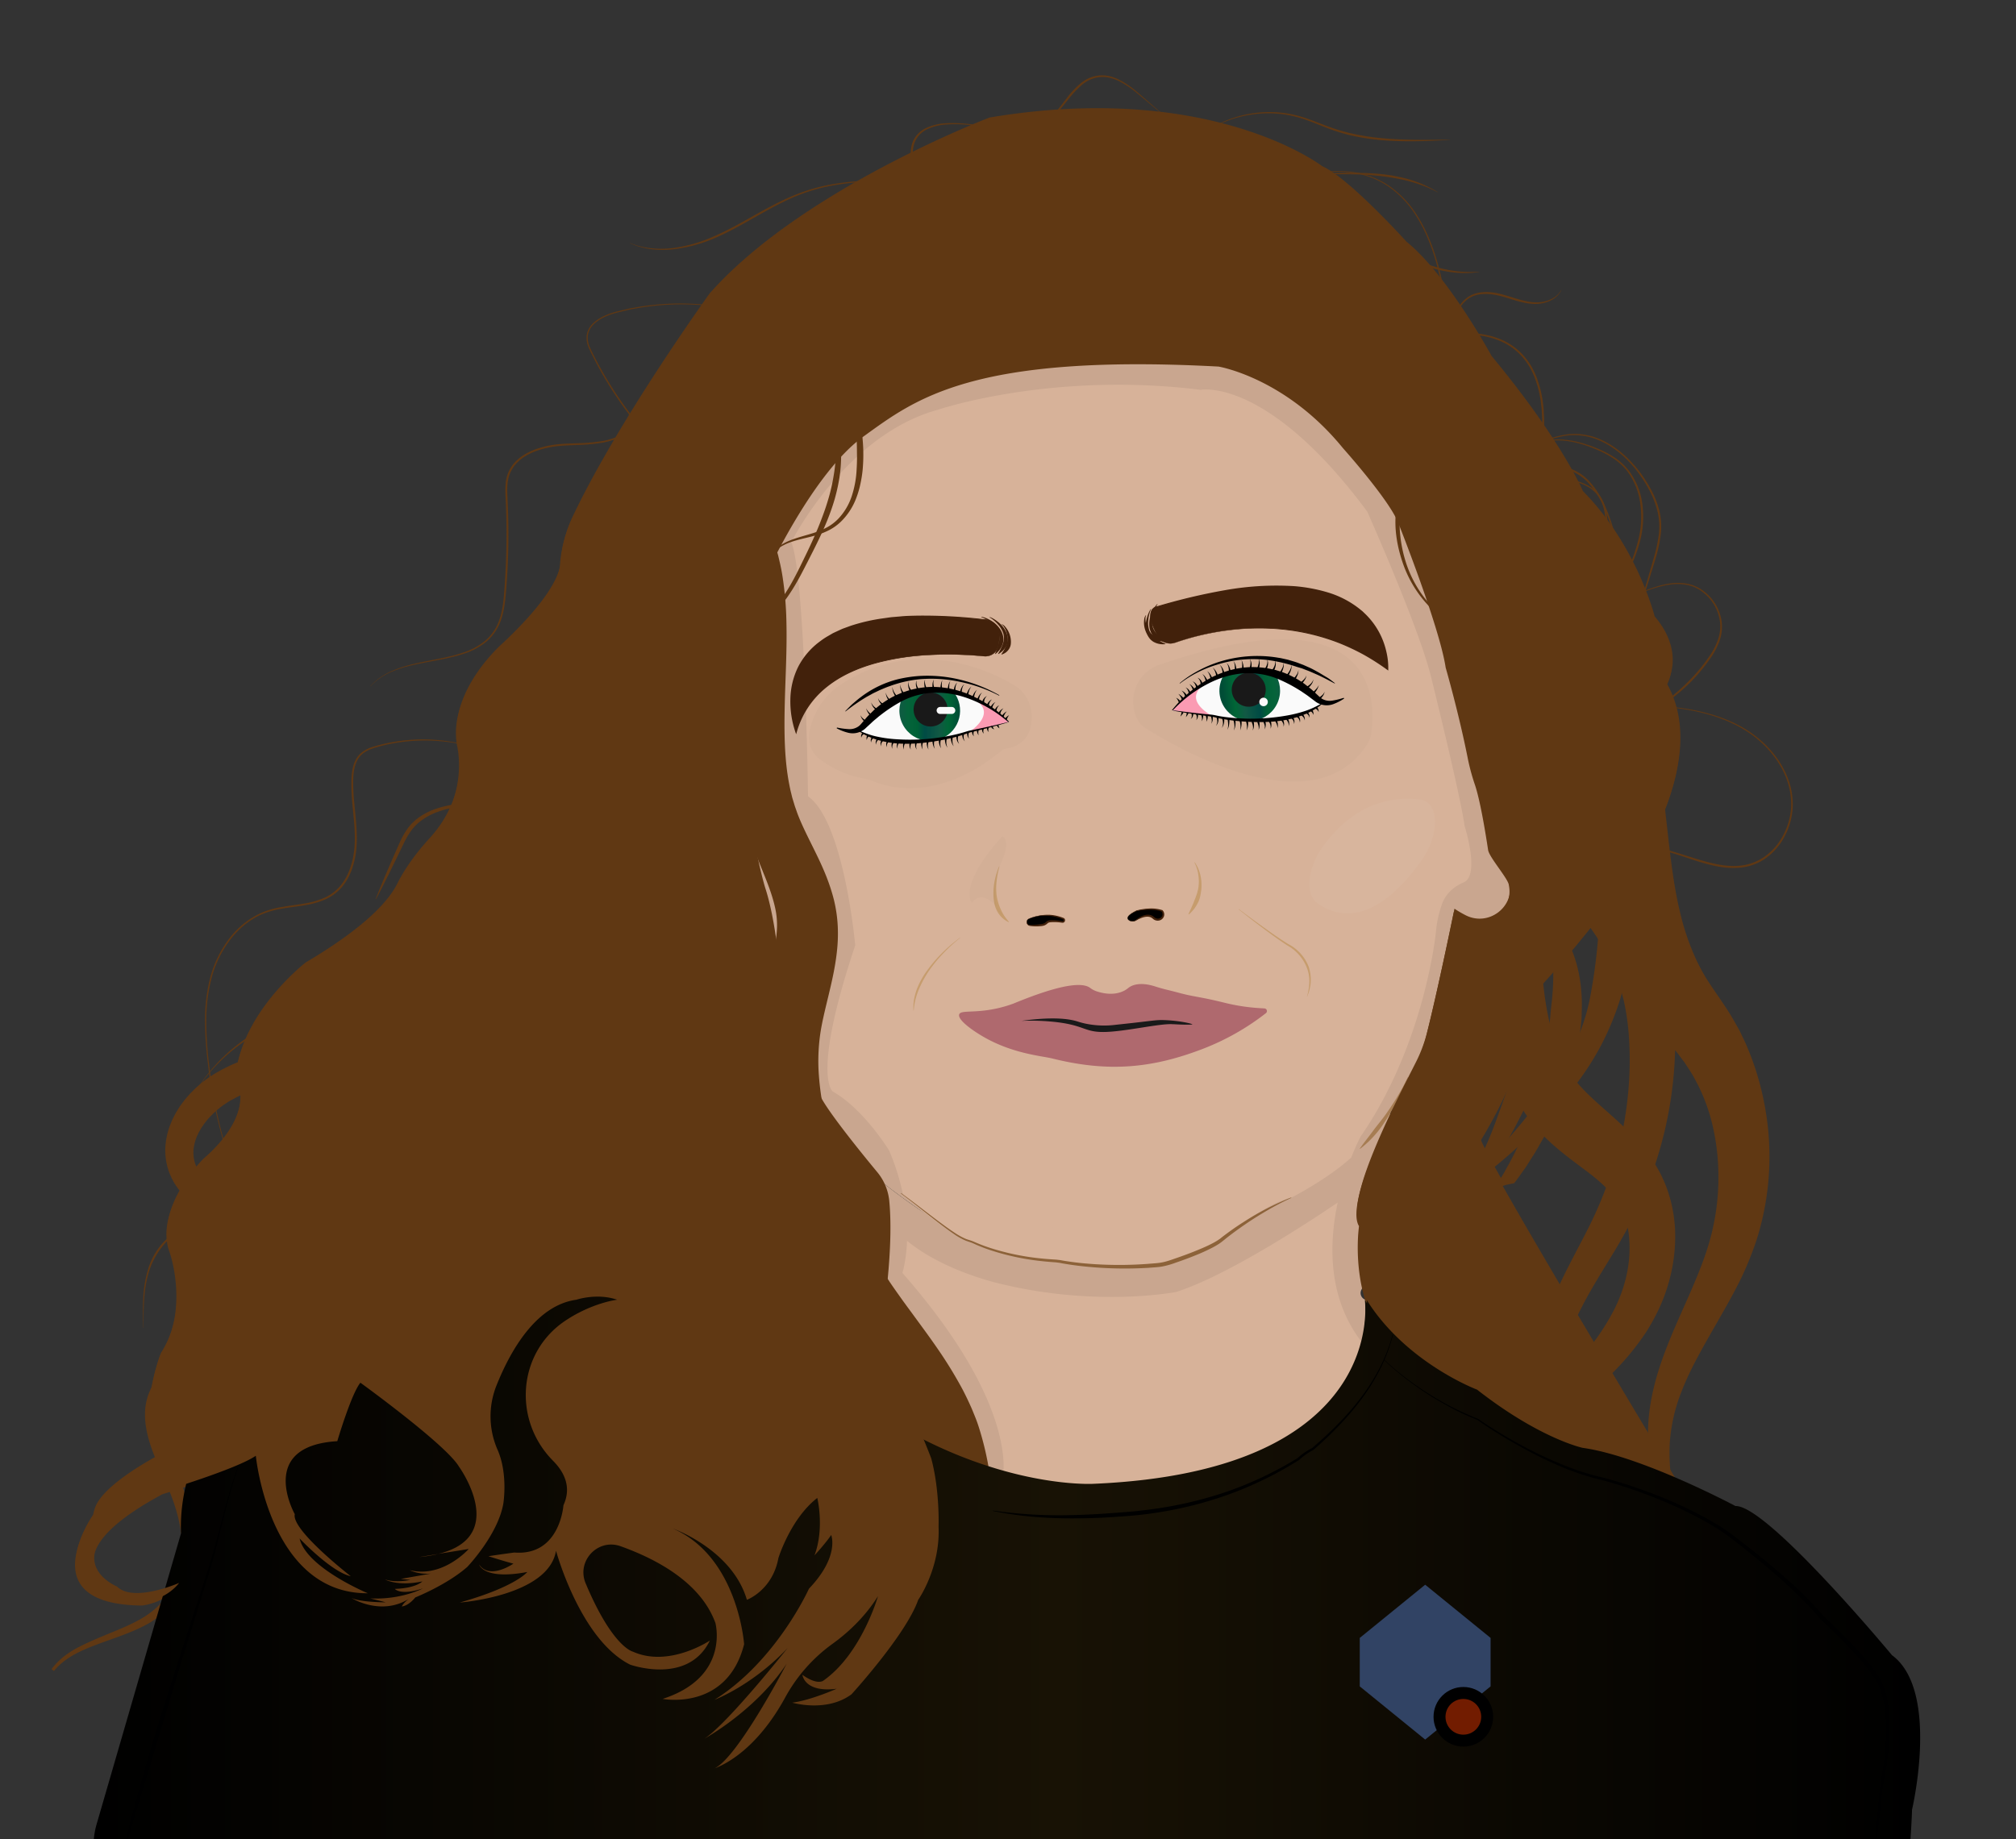 <svg id="Layer_1" data-name="Layer 1" xmlns="http://www.w3.org/2000/svg" xmlns:xlink="http://www.w3.org/1999/xlink" viewBox="0 0 1517.13 1384.35"><rect x="0" y="0" width="1517.13" height="1384.35" fill="#333333" stroke="none"/><defs><style>.cls-1{fill:none;}.cls-2{clip-path:url(#clip-path);}.cls-3{clip-path:url(#clip-path-2);}.cls-4{fill:#d7b299;}.cls-5{fill:#603813;}.cls-6{opacity:0.07;}.cls-7{clip-path:url(#clip-path-3);}.cls-8{clip-path:url(#clip-path-4);}.cls-9{opacity:0.1;}.cls-10{clip-path:url(#clip-path-5);}.cls-11,.cls-14{fill:#fff;}.cls-11{opacity:0.36;}.cls-12{fill:#a67c52;}.cls-13{fill:#8c6239;}.cls-15{fill:#ff9eb7;}.cls-16{clip-path:url(#clip-path-7);}.cls-17{fill:url(#linear-gradient);}.cls-18{clip-path:url(#clip-path-8);}.cls-19{fill:url(#linear-gradient-2);}.cls-20{clip-path:url(#clip-path-9);}.cls-21{fill:#1a1a1a;}.cls-22{clip-path:url(#clip-path-10);}.cls-23{fill:url(#linear-gradient-3);}.cls-24{clip-path:url(#clip-path-11);}.cls-25{fill:url(#linear-gradient-4);}.cls-26{fill:#c69c6d;}.cls-27{fill:#42210b;}.cls-28{opacity:0.48;}.cls-29{clip-path:url(#clip-path-12);}.cls-30{clip-path:url(#clip-path-13);}.cls-31{fill:#af696e;}.cls-32{opacity:0.02;}.cls-33{clip-path:url(#clip-path-14);}.cls-34{clip-path:url(#clip-path-16);}.cls-35{clip-path:url(#clip-path-18);}.cls-36{fill:url(#linear-gradient-5);}.cls-37{fill:#314364;}.cls-38{fill:#721c00;stroke:#000;stroke-miterlimit:10;stroke-width:9px;}</style><clipPath id="clip-path"><rect class="cls-1" width="1517.13" height="1384.33"/></clipPath><clipPath id="clip-path-2"><rect class="cls-1" x="19.84" y="33.73" width="1446.62" height="1350.59"/></clipPath><clipPath id="clip-path-3"><rect class="cls-1" x="499.84" y="223.96" width="683.53" height="889.34"/></clipPath><clipPath id="clip-path-4"><rect class="cls-1" x="499.84" y="223.96" width="683.53" height="889.34"/></clipPath><clipPath id="clip-path-5"><rect class="cls-1" x="985.35" y="601.16" width="94.58" height="86.4"/></clipPath><clipPath id="clip-path-7"><path class="cls-1" d="M697.2,519.45a1,1,0,0,1-.45.2c-3.07.48-6.26.23-9.2,1.36-1.26.49-2.42,1.19-3.67,1.7a9.76,9.76,0,0,1-4,.77,22.81,22.81,0,0,0,18.4,34.16,1.14,1.14,0,0,1,.71-.54c3-.68,6.06-.41,8.92-1.34a1.19,1.19,0,0,1,.83.07,22.75,22.75,0,0,0,8.89-35,1.08,1.08,0,0,1-.63-.28c-1.15-.17-2.3-.39-3.44-.61a13.62,13.62,0,0,0-2,0,1.05,1.05,0,0,1-.93-.45l-.13-.1-.18,0a1.14,1.14,0,0,1-.86.35,1.17,1.17,0,0,1-.93-.41c-.66,0-1.33.1-2,.16a1.23,1.23,0,0,1-.57.13,1.21,1.21,0,0,1-.55-.13,1.12,1.12,0,0,1-.72.25,1.14,1.14,0,0,1-1.08-.66c-2.13.11-4.26.24-6.38.42"/></clipPath><linearGradient id="linear-gradient" x1="-3769.38" y1="2673.78" x2="-3767.87" y2="2673.78" gradientTransform="translate(114474.46 -80183.02) scale(30.19)" gradientUnits="userSpaceOnUse"><stop offset="0" stop-color="#0d5e42"/><stop offset="0.05" stop-color="#0d5e42"/><stop offset="0.15" stop-color="#05653b"/><stop offset="0.31" stop-color="#006237"/><stop offset="0.43" stop-color="#004d45"/><stop offset="0.67" stop-color="#115b45"/><stop offset="0.82" stop-color="#006837"/><stop offset="1" stop-color="#004f37"/></linearGradient><clipPath id="clip-path-8"><path class="cls-1" d="M698.26,557.64A22.84,22.84,0,0,1,676.81,535a22.84,22.84,0,0,0,21.45,22.64m-21.45-22.78v0m31.91,21a1.41,1.41,0,0,0-.53-.12,1,1,0,0,0-.3,0c-2.86.93-5.92.66-8.92,1.34a1.14,1.14,0,0,0-.71.54,1.14,1.14,0,0,1,.71-.54c3-.68,6.06-.41,8.92-1.34a1,1,0,0,1,.3,0,1.41,1.41,0,0,1,.53.12,22.83,22.83,0,0,0,13.79-21,22.83,22.83,0,0,1-13.79,21m13.79-21a22.58,22.58,0,0,0-4.9-14,22.58,22.58,0,0,1,4.9,14m-4.9-14a1.25,1.25,0,0,1-.46-.16,1.25,1.25,0,0,0,.46.16m-.46-.16h0m0,0h0m0,0h0m0,0h0m0,0,0,0,0,0m0,0h0m0,0,0,0,0,0m0,0h0m0,0h0m-4.57-.69c.36,0,.73,0,1.09,0,1.15.22,2.29.44,3.44.61l0,0,0,0c-1.15-.17-2.29-.39-3.44-.61-.36,0-.73,0-1.09,0m-15.25-.43a1,1,0,0,1-.45.2c-3.07.48-6.26.23-9.2,1.36-1.26.49-2.43,1.19-3.67,1.7a9.72,9.72,0,0,1-3.75.78h-.27a22.75,22.75,0,0,0-3.05,11.38,22.75,22.75,0,0,1,3.05-11.38h.27a9.72,9.72,0,0,0,3.75-.78c1.24-.51,2.41-1.21,3.67-1.7,2.94-1.13,6.13-.88,9.2-1.36a1,1,0,0,0,.45-.2c2.12-.18,4.25-.31,6.38-.42a1.14,1.14,0,0,0,1.08.66,1.12,1.12,0,0,0,.72-.25,1.21,1.21,0,0,0,.55.13,1.26,1.26,0,0,0,.57-.13c.66-.06,1.33-.12,2-.16a1.17,1.17,0,0,0,.93.41,1.14,1.14,0,0,0,.86-.35l.18,0,.13.09a1.07,1.07,0,0,0,.84.47h.09c.31,0,.62,0,.93,0-.31,0-.62,0-.93,0h-.09a1.07,1.07,0,0,1-.84-.47l-.13-.09-.18,0a1.14,1.14,0,0,1-.86.35,1.17,1.17,0,0,1-.93-.41c-.66,0-1.33.1-2,.16a1.26,1.26,0,0,1-.57.13,1.21,1.21,0,0,1-.55-.13,1.12,1.12,0,0,1-.72.25,1.14,1.14,0,0,1-1.08-.66c-2.13.11-4.26.24-6.38.42"/></clipPath><linearGradient id="linear-gradient-2" x1="-3773.79" y1="2675.51" x2="-3772.28" y2="2675.51" gradientTransform="translate(118378.04 -82908.89) scale(31.19)" gradientUnits="userSpaceOnUse"><stop offset="0"/><stop offset="0.13" stop-color="#026b38"/><stop offset="0.26"/><stop offset="0.41" stop-color="#046d38"/><stop offset="0.57" stop-color="#1e9141"/><stop offset="0.7"/><stop offset="0.82" stop-color="#2fa846"/><stop offset="0.93" stop-color="#4d4d4d"/><stop offset="1" stop-color="#4d4d4d"/></linearGradient><clipPath id="clip-path-9"><rect class="cls-1" x="39.67" y="33.73" width="1426.79" height="1350.59"/></clipPath><clipPath id="clip-path-10"><path class="cls-1" d="M934.93,504.57a1.2,1.2,0,0,1-1.75.6,1.24,1.24,0,0,1-.53.19,1.34,1.34,0,0,1-.58-.07c-.67,0-1.33,0-2,0a1.17,1.17,0,0,1-.88.5,1.21,1.21,0,0,1-.9-.25l-.17,0s-.08.07-.11.11a1.06,1.06,0,0,1-.88.55,13.71,13.71,0,0,0-2,.22c-1.11.34-2.22.67-3.34,1a1.19,1.19,0,0,1-.6.34,22.59,22.59,0,0,0-3.4,14.48,22.82,22.82,0,0,0,15.92,19.41,1.14,1.14,0,0,1,.81-.16,22.33,22.33,0,0,0,5,.29,29.33,29.33,0,0,1,4,.1,1.14,1.14,0,0,1,.77.47A22.81,22.81,0,0,0,959,506.5a9.71,9.71,0,0,1-4.08-.34c-1.29-.38-2.53-1-3.83-1.3a20.93,20.93,0,0,0-6.06-.41c-1.08,0-2.16.07-3.24,0a.94.94,0,0,1-.46-.16q-3.2.09-6.39.26"/></clipPath><linearGradient id="linear-gradient-3" x1="-4052.44" y1="2688.67" x2="-4050.92" y2="2688.67" gradientTransform="matrix(-30.19, 0, 0, 30.19, -121376.3, -80645.77)" xlink:href="#linear-gradient"/><clipPath id="clip-path-11"><path class="cls-1" d="M938.07,541.86c1,0,1.95,0,2.93,0-1,0-2,0-2.93,0m-20.43-21.93a21.17,21.17,0,0,0,.13,2.37,22.82,22.82,0,0,0,15.92,19.41,1.24,1.24,0,0,1,.62-.18l.19,0a17.11,17.11,0,0,0,3.57.31,17.11,17.11,0,0,1-3.57-.31l-.19,0a1.24,1.24,0,0,0-.62.18,22.82,22.82,0,0,1-15.92-19.41,21.17,21.17,0,0,1-.13-2.37m26.64,22.48a1.14,1.14,0,0,0-.77-.47,21.09,21.09,0,0,0-2.51-.12,21.09,21.09,0,0,1,2.51.12,1.14,1.14,0,0,1,.77.47,22.85,22.85,0,0,0,19.07-22.49,22.85,22.85,0,0,1-19.07,22.49m-26.64-22.48a22.71,22.71,0,0,1,3.53-12.11,22.71,22.71,0,0,0-3.53,12.11M929,505.85h0m-.92-.22a.57.57,0,0,1-.11.11,1.06,1.06,0,0,1-.88.55,13.71,13.71,0,0,0-2,.22c-1.11.34-2.22.67-3.34,1a1.19,1.19,0,0,1-.6.34,1.19,1.19,0,0,0,.6-.34c1.12-.3,2.23-.63,3.34-1a13.71,13.71,0,0,1,2-.22,1.06,1.06,0,0,0,.88-.55.57.57,0,0,0,.11-.11l.18,0-.18,0m.18,0a1.18,1.18,0,0,0,.74.26,1.18,1.18,0,0,1-.74-.26m4.35-.23h-.15a1.18,1.18,0,0,1-.43-.08c-.67,0-1.33,0-2,0a1.17,1.17,0,0,1-.88.5,1.17,1.17,0,0,0,.88-.5c.67,0,1.33,0,2,0a1.18,1.18,0,0,0,.43.08h.15a1,1,0,0,1,1.15,0h0a1,1,0,0,0-1.15,0m1.28,0a1.11,1.11,0,0,0,.72-.33,1.11,1.11,0,0,1-.72.33m.72-.33a1.22,1.22,0,0,0,.26-.38,1.22,1.22,0,0,1-.26.38m.26-.38s0,0,0-.05,0,0,0,.05m0-.06h0q3.2-.17,6.39-.26a.94.94,0,0,0,.46.16c.41,0,.83,0,1.24,0,1.33,0,2.67-.09,4-.09a15.52,15.52,0,0,1,4.06.45c1.3.35,2.54.92,3.83,1.3a9.83,9.83,0,0,0,2.84.43,8.73,8.73,0,0,0,1.24-.09,22.82,22.82,0,0,1,4.23,11c.08.82.13,1.63.13,2.43,0-.8-.05-1.61-.13-2.43a22.82,22.82,0,0,0-4.23-11,8.73,8.73,0,0,1-1.24.09,9.83,9.83,0,0,1-2.84-.43c-1.29-.38-2.53-1-3.83-1.3a15.52,15.52,0,0,0-4.06-.45c-1.33,0-2.67.09-4,.09-.41,0-.83,0-1.24,0a.94.94,0,0,1-.46-.16q-3.2.09-6.39.26"/></clipPath><linearGradient id="linear-gradient-4" x1="-4047.78" y1="2689.93" x2="-4046.26" y2="2689.93" gradientTransform="matrix(-31.19, 0, 0, 31.19, -125282.87, -83373.52)" xlink:href="#linear-gradient-2"/><clipPath id="clip-path-12"><rect class="cls-1" x="759.13" y="750.17" width="159.77" height="28.52"/></clipPath><clipPath id="clip-path-13"><rect class="cls-1" x="759.13" y="750.17" width="159.77" height="28.52"/></clipPath><clipPath id="clip-path-14"><rect class="cls-1" x="852.73" y="481.29" width="180.13" height="106.98"/></clipPath><clipPath id="clip-path-16"><rect class="cls-1" x="608.71" y="496.28" width="167.65" height="96.96"/></clipPath><clipPath id="clip-path-18"><rect class="cls-1" x="729.66" y="629.52" width="27.5" height="59.41"/></clipPath><linearGradient id="linear-gradient-5" x1="68.09" y1="1174.38" x2="1442.65" y2="1174.38" gradientUnits="userSpaceOnUse"><stop offset="0"/><stop offset="0.53" stop-color="#181205"/><stop offset="1"/></linearGradient></defs><title>ny</title><g class="cls-2"><path class="cls-1" d="M19.84-164.23V1384.33H1466.46V-164.23ZM1151.61,898.89c-24.19,2.55-47.73,11.88-68.31,24.63-20.78,12.88-39.52,30.29-50.26,52.54-2.8,5.8-11.42.72-8.63-5,11.45-23.72,31.71-42.39,53.85-56.12s47.35-23.26,73.35-26C1158,888.21,1157.94,898.22,1151.61,898.89Z"/><g class="cls-3"><path class="cls-4" d="M587.39,746.82c6.75,35.38,23.26,92.84,66,132.25,12.4,11.44,28.91,22.72,31.34,24.77,8.59,7.24,28.69,30,82.6,42.33,16.78,3.83,37.74,4.36,65.3,7.11,19.6,2,43,1.72,71.06-10.42a59.6,59.6,0,0,0,10.51-6.3c14.76-10.38,47.87-31.15,55.29-33,5.8-1.44,10.19-6.13,15.47-8.93,33.76-17.93,100.3-79.77,109.73-210.56,0,0,29.37,73.43,66.75-52.06l-80.1-383.16S865.74,158.07,765,186.11,520.64,322.28,520.64,322.28,472.57,728.13,514,781.53c3.73,4.82,13.55,17.05,26.83,17.19,25.42.26,43.53-44.14,46.6-51.9"/></g><path class="cls-4" d="M642.4,871.84,645,896l10.77-12.72c-8.33-6.88-13.34-11.46-13.34-11.46"/><path class="cls-4" d="M857.68,936.25s46.21-2.71,81-29.56c.08-.41.22-.84.31-1.25-144.79,72.19-266.17-42.35-266.17-42.35L655.74,883.3C672.35,897,702.26,919.9,732.56,934c0,0,64.57,13.55,125.12,2.24"/><path class="cls-4" d="M775.46,1231.7s-18.17-25.9-28.51-31.08c0,0-28.37-32-28.77-45.22,0,0-39.51-49.46-48.46-61.24,0,0,.64-30.72-5.09-50.92,0,0-9.51-37.16-9-47L645,896,469.13,1103.67l110.59,98.95c90.22,60.15,199.84,77.61,199.84,77.61a390.76,390.76,0,0,0,46.65-2.49,60.78,60.78,0,0,1-8.58-5.52Z"/><path class="cls-4" d="M1027.9,989.2a81.66,81.66,0,0,1-.34-10.89,5.29,5.29,0,0,1-3.15-7.3c1.22-2.53,2.56-5,4-7.4,4.24-52.79,22.81-152.91,22.81-152.91-37.83,46.61-75.74,76.57-112.17,94.74-.09.41-.23.84-.31,1.25-34.82,26.85-81,29.56-81,29.56C797.13,947.56,732.56,934,732.56,934c-30.3-14.11-60.21-37-76.82-50.71L645,896l10.62,100.17c-.47,9.89,9,47,9,47,5.73,20.2,5.09,50.93,5.09,50.93,8.95,11.77,48.45,61.23,48.45,61.23.41,13.19,28.78,45.22,28.78,45.22,10.34,5.18,28.51,31.08,28.51,31.08l42.17,40.51a59.94,59.94,0,0,0,8.58,5.53c82.65-9.13,155.13-40.19,155.13-40.19,103.8-76.64,83.43-133.88,83.43-133.88C1015.29,1078.45,1027.9,989.2,1027.9,989.2Z"/><path class="cls-5" d="M1233.62,521.37c5.89,13.58,9.67,28,12.61,42.34s4.82,28.79,6.51,42.92c3.31,28.24,5.67,55.62,11.54,79.92a186.76,186.76,0,0,0,11.32,33.85,145.74,145.74,0,0,0,7.89,15.08c3,4.91,6.69,10.25,10.79,16.19,2,3,4.14,6.12,6.28,9.45s4.23,7,6.22,10.51c1,1.8,2.07,3.53,2.92,5.39l2.63,5.52c1.84,3.63,3.26,7.42,4.79,11.15a214,214,0,0,1,12.17,46.07,207.48,207.48,0,0,1-7,92.3,241.62,241.62,0,0,1-17.94,41.6c-6.91,12.92-14.21,25.12-21,37.25s-13.17,24.13-17.95,36.58a128.92,128.92,0,0,0-8.82,38.48,142.31,142.31,0,0,0,3.62,40.28,238.87,238.87,0,0,0,12.93,39.67l-4.59,2.32a232.15,232.15,0,0,1-18.81-38.92,155.19,155.19,0,0,1-9.28-43.31c-1-15.11,1.19-30.41,4.94-44.89s9.2-28.34,14.87-41.59c11.41-26.44,23.86-51.34,29-76.33a173.64,173.64,0,0,0,3.93-38.18,169.67,169.67,0,0,0-4.36-37.71,136.58,136.58,0,0,0-13.17-34.69,87.69,87.69,0,0,0-4.65-7.83l-2.47-3.79c-.77-1.29-1.78-2.42-2.65-3.63-1.82-2.39-3.49-4.77-5.54-7.14s-4.17-4.89-6.46-7.51c-4.52-5.28-9.53-11.09-14.39-18a142.81,142.81,0,0,1-12.64-22,162.57,162.57,0,0,1-13.24-47.14,261,261,0,0,1-1.53-45.91q.54-11.13,1.71-22c.37-3.63.75-7.2,1.18-10.79l1.4-10.66c2-14.15,4.2-28,6.35-41.94,1.11-7,2.08-13.9,3.1-20.92s1.79-14.06,2.72-21.28Z"/><g class="cls-6"><g class="cls-7"><g class="cls-8"><path d="M1083.3,923.52c-20.78,12.88-39.52,30.29-50.26,52.54-2.8,5.8-11.42.72-8.63-5,11.45-23.72,31.71-42.39,53.85-56.12q6.93-4.3,14.25-8l90.85-391.82L956.12,224,632.29,241,499.84,379.5,521,751.67l112.79,284.75,85.58,65.11,35.06,11.77s14.46-52.93-75.34-155.16c0,0,2.94-9,3.49-24.17h0c28.83,23.6,71.31,32.59,71.31,32.59,72.78,17.45,131.19,5.91,131.19,5.91,39.78-12.65,103.89-55.26,121.62-67.33-6.61,30.89-7.52,70.91,17.17,103.89l52.76-33.67,12.87-55.51Q1086.37,921.64,1083.3,923.52Zm-111.52-22c-20.11,4-53.18,32.27-53.18,32.27-17.11,12.54-38.23,16.52-38.23,16.52-45.46,5.92-96.77-2-96.77-2a193,193,0,0,1-56-14.79c-8.39-1.21-40.46-27.7-48-34a172.67,172.67,0,0,0-10.52-33.56s-18.93-31.13-42.41-44.38c0,0-16.19-11.3,16.93-110,0,0-8.28-92.94-35.52-112.18,0,0-2.19-167-12.61-191.32,0,0,40.28-80.48,110.34-99.66,0,0,85.43-29,197.71-15,0,0,50.08-9.92,125.38,91.63,0,0,38.17,85.45,47.85,123.67,0,0,22,88.45,25.42,112.9,0,0,11.87,37.22-.68,42.55-7.32,3.11-13.48,8.5-16.17,16a83,83,0,0,0-4.73,21.28s-8,83.55-56.75,154.17a168,168,0,0,0-6.93,15.62C999.51,887.3,971.78,901.51,971.78,901.51Z"/></g></g></g><g class="cls-9"><g class="cls-10"><g class="cls-10"><path class="cls-11" d="M1068.42,601.71c-20-2.4-48.72,1.92-73.08,35.71C984,653.19,982,672.87,991,679.53c14.86,11,42.53,18.28,78.29-31.09,14.54-20.09,14.08-44.93-.88-46.73"/></g></g></g><path class="cls-5" d="M1156.18,365.63c2.58,36.7,3.19,73,5.57,108.58,1.22,17.78,2.74,35.37,5.11,52.58l.88,6.44c.29,2.14.69,4.25,1,6.37.71,4.24,1.36,8.49,2.31,12.61s1.56,8.36,2.68,12.37,1.9,8.17,3.22,12,2.22,7.93,3.72,11.63c.7,1.88,1.36,3.77,2,5.66l.49,1.42.59,1.36,1.18,2.7,2.32,5.42,2.64,5.27,1.32,2.64c.44.88,1,1.73,1.44,2.6l2.92,5.2c8.16,13.79,18.55,27.37,29.4,43.33,2.68,3.91,5.27,8.17,7.86,12.35,1.29,2.1,2.48,4.36,3.72,6.54s2.47,4.36,3.55,6.69l3.33,6.87c1.07,2.31,2,4.72,3,7.08,2.06,4.68,3.52,9.59,5.13,14.41.86,2.41,1.45,4.87,2.07,7.32l1.84,7.35c1.06,4.91,1.77,9.84,2.71,14.73a221.29,221.29,0,0,1,2.48,29.41,299.33,299.33,0,0,1-19.61,112.69A336.86,336.86,0,0,1,1216,940c-9.52,15.9-19.17,30.74-26.88,46.3a184.06,184.06,0,0,0-17,48.67c-3.45,17-4.1,34.55-3.14,52.12.63,8.78,1.63,17.59,3.13,26.35s3.4,17.49,5.69,26.15c4.43,17.37,10.22,34.5,16.42,51.52l-4.06,1.69c-7.73-16.45-15.12-33.16-21.26-50.49-3.09-8.66-5.7-17.51-8.07-26.45s-4.12-18.1-5.54-27.32l-.87-7-.42-3.49-.28-3.5-.51-7-.2-7.06c-.1-2.35-.06-4.7,0-7.06s.08-4.72.18-7.09c.33-4.71.6-9.45,1.23-14.16a192.28,192.28,0,0,1,5.44-28,226.23,226.23,0,0,1,9.29-27c7.28-17.5,16.41-33.77,24.48-49.56a310.77,310.77,0,0,0,20-48.12q4-12.28,6.7-24.87c1.82-8.37,3.22-16.79,4.22-25.31a263.37,263.37,0,0,0,1.14-51,186.27,186.27,0,0,0-3.6-24.61l-1.52-5.94c-.55-2-.94-4-1.6-5.89l-1.94-5.71a53.89,53.89,0,0,0-2.08-5.62c-6-14.83-14.35-27.94-25.08-41.33-2.55-3.35-5.38-6.85-8.14-10.3l-4.29-5.35-2.16-2.69-2.16-2.82a252.14,252.14,0,0,1-16.72-24.22l-3.75-6.65c-.61-1.12-1.28-2.2-1.84-3.36l-1.66-3.47-3.29-7c-1-2.37-1.91-4.77-2.84-7.17-2-4.78-3.39-9.61-4.85-14.45s-2.52-9.69-3.68-14.53-1.81-9.69-2.65-14.52-1.33-9.63-1.88-14.44-.82-9.59-1.13-14.36c-.13-2.38-.33-4.77-.41-7.15l-.14-7.11-.12-7.11.1-7.07c.06-4.7.16-9.41.46-14.07s.42-9.35.85-14l1.26-13.9c1.94-18.46,4.78-36.69,8.29-54.75s7.67-35.92,12.79-53.63Z"/><path class="cls-5" d="M1156.16,671.6c1.24,12.4,1.78,24.59,2.57,36.57s1.58,23.73,2.94,35.11a231.67,231.67,0,0,0,5.92,32.62c.37,1.26.76,2.52,1.09,3.79a33.32,33.32,0,0,0,1.13,3.71l1.26,3.62.61,1.8c.22.59.5,1.14.74,1.71a83.08,83.08,0,0,0,6.35,12.93,75.76,75.76,0,0,0,7.87,11.18,141.3,141.3,0,0,0,10.13,10.61c7.48,7.18,16.57,14.58,26,23.66a174.23,174.23,0,0,1,14,15.09,113.55,113.55,0,0,1,12.25,18.39,99,99,0,0,1,8.12,20.91,106.32,106.32,0,0,1,3.39,21.67,126.18,126.18,0,0,1-5,41.27,129.1,129.1,0,0,1-7.21,19.15,150.31,150.31,0,0,1-9.73,17.58,197.68,197.68,0,0,1-24.63,30c-8.74,8.84-17.28,16.83-24.58,25.36s-13.28,17.52-16.92,27.57a77.23,77.23,0,0,0-3.62,15.7,89.87,89.87,0,0,0-.06,16.49,106.67,106.67,0,0,0,3.19,16.69,150.23,150.23,0,0,0,5.79,16.44q3.42,8.13,7.54,16.08c2.77,5.28,5.67,10.53,8.64,15.76l-3.64,2.45a271.09,271.09,0,0,1-20.87-30.15,157.92,157.92,0,0,1-8.35-16.78,120.71,120.71,0,0,1-5.88-18.25,96.5,96.5,0,0,1-2.23-19.52,93.67,93.67,0,0,1,2.28-19.87c3.1-13.14,9.39-25.31,16.69-35.93s15.61-20,22.94-29.07a170.82,170.82,0,0,0,18.6-27.82,108.61,108.61,0,0,0,10.87-29.7A92.73,92.73,0,0,0,1225.6,928a60.49,60.49,0,0,0-3.5-13.73,57.64,57.64,0,0,0-6.48-12c-5.29-7.41-12.5-13.82-21.32-20.49s-18.93-13.81-29-23.22A125.08,125.08,0,0,1,1151,842.61c-2.18-3-4.33-6.07-6.24-9.34s-3.49-6.64-5.13-10a121.74,121.74,0,0,1-7-20.58,141.9,141.9,0,0,1-3.26-20.55,160,160,0,0,1-.4-20,181.2,181.2,0,0,1,1.74-19.38,251.29,251.29,0,0,1,8.15-36.93,271.58,271.58,0,0,1,13-34.94Z"/><path class="cls-12" d="M1059.68,811a149,149,0,0,1-6.65,14.9c-2.5,4.84-5.21,9.58-8.14,14.18-.71,1.17-1.45,2.32-2.21,3.45s-1.49,2.3-2.26,3.42a75.31,75.31,0,0,1-5,6.49,78.49,78.49,0,0,1-11.89,11.3l-.21-.22c3.15-4.49,6.56-8.64,9.74-13s6.72-8.41,9.83-12.81,6.09-8.91,8.84-13.56a147.56,147.56,0,0,0,7.69-14.29Z"/><path d="M618.72,837.71c2.84,3.55,5.74,7.06,8.66,10.54s5.85,7,8.84,10.38l9.09,10.15c3,3.44,6,6.8,9,10.22l-.1.11a96.17,96.17,0,0,1-10-9.31c-3.16-3.29-6-6.86-8.89-10.38q-8.67-10.57-16.7-21.62Z"/><path class="cls-13" d="M678.12,898c10.83,7.84,21.24,16.23,32,24.1,2.7,2,5.42,3.89,8.2,5.72a49.42,49.42,0,0,0,8.64,4.76c1.49.56,3.19,1,4.76,1.59s3.09,1.34,4.64,1.94c3.07,1.26,6.2,2.38,9.36,3.4a185.54,185.54,0,0,0,39,7.86c3.3.34,6.62.54,9.94.74l2.61.3c.87.1,1.64.29,2.47.42,1.64.28,3.28.54,4.92.76,6.58,1,13.21,1.57,19.85,2a289.73,289.73,0,0,0,39.86-.31c3.32-.31,6.66-.41,9.79-1a41.7,41.7,0,0,0,4.69-1.16c1.53-.47,3.14-1,4.7-1.57,6.3-2.14,12.55-4.42,18.68-7,3.07-1.26,6.1-2.59,9-4.06,1.47-.73,2.91-1.51,4.29-2.36.71-.4,1.31-.87,2-1.3s1.31-1,2-1.54c5.34-4.1,10.82-8,16.49-11.56a205.15,205.15,0,0,1,35.68-18.4l.12.28c-6.05,2.83-12,5.88-17.74,9.24s-11.41,6.87-16.89,10.64-10.88,7.68-16,11.85l-2,1.59c-.72.5-1.43,1.07-2.16,1.5-1.45.93-2.94,1.78-4.44,2.57-3,1.58-6.07,3-9.16,4.34-6.2,2.62-12.49,5-18.83,7.15a63.56,63.56,0,0,1-9.85,2.79c-3.44.63-6.81.7-10.14,1A293.68,293.68,0,0,1,824.4,954c-6.68-.5-13.36-1.21-20-2.23-1.66-.26-3.31-.54-5-.84-.82-.13-1.67-.35-2.46-.44l-2.36-.3c-3.35-.24-6.7-.49-10-.86A186.57,186.57,0,0,1,745.27,941c-3.18-1.08-6.33-2.25-9.42-3.57-1.56-.63-3.07-1.41-4.57-2s-3.09-1-4.72-1.66a49.79,49.79,0,0,1-8.81-5c-2.77-1.88-5.47-3.86-8.15-5.87-10.68-8.05-21-16.59-31.66-24.58Z"/><path class="cls-14" d="M732.67,549.56c-11.2,3.49-57,17.7-86.18.76,0,0,45.17-64.26,112.64-6.8"/><path class="cls-15" d="M759.13,543.42c-6.56,2.08-17.84,4.74-28.77,6.86,0,0,21.59-14.34,1.56-24.36a85,85,0,0,1,27.21,17.5"/><path class="cls-1" d="M39.67,33.73v1350.6H1466.46V33.73ZM1151.61,898.89c-24.19,2.55-47.73,11.88-68.31,24.63-20.78,12.88-39.52,30.29-50.26,52.54-2.8,5.8-11.42.72-8.63-5,11.45-23.72,31.71-42.39,53.85-56.12s47.35-23.26,73.35-26C1158,888.21,1157.94,898.22,1151.61,898.89Z"/><g class="cls-16"><rect class="cls-17" x="676.81" y="519.03" width="45.71" height="38.61"/></g><g class="cls-18"><rect class="cls-19" x="676.81" y="519.03" width="45.7" height="38.61"/></g><g class="cls-20"><path class="cls-21" d="M713.11,534.05a12.79,12.79,0,1,1-12.79-12.79,12.79,12.79,0,0,1,12.79,12.79"/><path class="cls-14" d="M716.26,537.4h-8.77a2.63,2.63,0,0,1,0-5.26h8.77a2.63,2.63,0,1,1,0,5.26"/><path class="cls-14" d="M909.21,538c11.5,2.29,58.53,11.6,85.78-8.31,0,0-51.67-59.16-112.73,5.07"/><path class="cls-15" d="M882.25,534.67a293.29,293.29,0,0,0,29.34,3.79s-23-12-4.12-24.06a85,85,0,0,0-25.22,20.27"/></g><g class="cls-22"><rect class="cls-23" x="915.34" y="501.93" width="51.03" height="42.85" transform="translate(-49.82 101.83) rotate(-6.04)"/></g><g class="cls-24"><rect class="cls-25" x="915.77" y="502.02" width="49.46" height="42.69" transform="translate(-49.82 101.79) rotate(-6.04)"/></g><path class="cls-21" d="M927,520.51a12.79,12.79,0,1,0,11.37-14.07A12.79,12.79,0,0,0,927,520.51"/><path d="M751.91,523.63a112.29,112.29,0,0,0-29.19-10.36,102.49,102.49,0,0,0-30.73-2,96.42,96.42,0,0,0-15.09,2.81c-2.44.75-4.9,1.43-7.28,2.37-2.44.78-4.76,1.84-7.13,2.82-1.17.51-2.3,1.1-3.46,1.64s-2.31,1.1-3.42,1.75l-3.38,1.85-3.28,2a152.29,152.29,0,0,0-12.65,9l-.2-.22c.9-.94,1.81-1.88,2.74-2.8s1.82-1.89,2.82-2.73c2-1.69,4-3.47,6.09-5a76.77,76.77,0,0,1,28.4-13.61,98.85,98.85,0,0,1,15.65-2.33,104.15,104.15,0,0,1,31.25,2.91,112.72,112.72,0,0,1,29,11.57Z"/><path d="M887.71,514.29a78.63,78.63,0,0,1,12.94-8.83A94,94,0,0,1,915,499a95.2,95.2,0,0,1,46.77-3.95l2,.32,1.94.43c1.28.3,2.58.55,3.86.89,2.52.79,5.09,1.43,7.55,2.4l3.7,1.4,3.62,1.61c2.42,1,4.73,2.31,7,3.56s4.51,2.7,6.76,4,4.29,3,6.39,4.56l-.16.25c-2.35-1.16-4.6-2.45-6.92-3.61s-4.63-2.35-7-3.36-4.71-2.14-7.14-3l-3.6-1.4L976.07,502a117.42,117.42,0,0,0-14.86-4,90.07,90.07,0,0,0-45.75,2.43,87.89,87.89,0,0,0-27.55,14.07Z"/><path class="cls-26" d="M752.13,652.21A59.2,59.2,0,0,0,750,663.28a45.86,45.86,0,0,0,.07,11.11,38.32,38.32,0,0,0,3.17,10.32,31.68,31.68,0,0,0,2.6,4.73c1,1.53,2.19,2.94,3.41,4.45l-.18.24a19.24,19.24,0,0,1-8.53-8,20.81,20.81,0,0,1-2.13-5.6,41.91,41.91,0,0,1-.76-5.87,48.57,48.57,0,0,1,.85-11.57,56,56,0,0,1,3.37-10.95Z"/><path class="cls-26" d="M899.07,649a28.41,28.41,0,0,1,4.27,9.71,33.64,33.64,0,0,1,.72,10.74c-.45,3.57-1,7.28-2.8,10.48a26.68,26.68,0,0,1-6.65,8.43l-.24-.18c.63-1.7,1.43-3.24,2.16-4.79.31-.81.67-1.59,1-2.37l.54-1.15c.16-.39.28-.8.43-1.19.3-.79.6-1.57.94-2.34s.54-1.58.84-2.37l.45-1.18c.13-.4.22-.8.33-1.21.19-.82.45-1.63.6-2.46a31.56,31.56,0,0,0,.19-10.13,29,29,0,0,0-3-9.82Z"/><path d="M774.35,691.53a33.35,33.35,0,0,1,25.83-.08,1.31,1.31,0,0,1-.7,2.51c-4.65-.69-10-1.1-11.45.31a6.39,6.39,0,0,1-3.18,1.84,38.65,38.65,0,0,1-9.65.48,2.63,2.63,0,0,1-.85-5.06"/><path class="cls-27" d="M774.32,691.46a38,38,0,0,1,15.33-2.89,32.23,32.23,0,0,1,7.78,1.36,17.28,17.28,0,0,1,1.88.63l.93.34a2,2,0,0,1,1,.78,1.93,1.93,0,0,1-.46,2.5,1.76,1.76,0,0,1-1.33.37l-1-.12a37,37,0,0,0-7.63-.28,6.32,6.32,0,0,0-1.71.35,2.06,2.06,0,0,0-.58.34,8.64,8.64,0,0,1-.78.68,6.8,6.8,0,0,1-1.89,1.1,10.34,10.34,0,0,1-2.07.43,32.79,32.79,0,0,1-7.92,0,4.35,4.35,0,0,1-2-.55,2.82,2.82,0,0,1-1.21-1.69,2.76,2.76,0,0,1,1.64-3.34m.06.14a2.41,2.41,0,0,0-1.34,3.09,2.29,2.29,0,0,0,1.14,1.3,3.85,3.85,0,0,0,1.77.24,51.31,51.31,0,0,0,7.66-.68,8,8,0,0,0,1.74-.38,5.17,5.17,0,0,0,1.46-.88c.23-.19.46-.38.69-.59a3.49,3.49,0,0,1,1.1-.64,8.34,8.34,0,0,1,2.12-.41,38.65,38.65,0,0,1,7.94.58l.94.15a.71.71,0,0,0,.51-.11.77.77,0,0,0-.28-1.38l-.89-.36a18.63,18.63,0,0,0-1.81-.67,31.57,31.57,0,0,0-7.53-1.53,32.43,32.43,0,0,0-15.22,2.27"/><path d="M849.72,692.79c-1.89-1.22-2.47-3.47,5.58-7.24,0,0,11.14-2.89,19.15,0a3.93,3.93,0,0,1,.66,4.49,4.46,4.46,0,0,1-7,.92c-2-1.89-5.87-3.17-13.05,1.63a4.89,4.89,0,0,1-5.34.2"/><path class="cls-27" d="M849.68,692.86a3.17,3.17,0,0,1-1-1,1.7,1.7,0,0,1-.09-1.41,5.73,5.73,0,0,1,1.8-2.16,20.46,20.46,0,0,1,2.33-1.6c.81-.48,1.64-.92,2.48-1.36h0a44.87,44.87,0,0,1,9.64-1.47,27.55,27.55,0,0,1,9.77,1.17l.13,0,.09.09a4.54,4.54,0,0,1,1.15,4.43,4.83,4.83,0,0,1-3.28,3.23,5.42,5.42,0,0,1-4.57-.77,16.93,16.93,0,0,0-1.56-1.22,5.14,5.14,0,0,0-1.67-.65c-2.4-.48-5.07.35-7.48,1.48-1.25.5-2.31,1.43-3.73,1.81a5,5,0,0,1-4.05-.58m.08-.13a4.43,4.43,0,0,0,3.85.34c1.23-.45,2.21-1.51,3.44-2.18,2.33-1.44,5.11-2.75,8.19-2.24a7,7,0,0,1,2.16.81,13.91,13.91,0,0,1,1.68,1.28,3.92,3.92,0,0,0,3.27.63,3.41,3.41,0,0,0,2.41-2.21A3.26,3.26,0,0,0,874,686l.22.14a26.43,26.43,0,0,0-9.34-1.38,52.81,52.81,0,0,0-9.54,1.08l0,0a24.91,24.91,0,0,0-4.9,2.65,4.82,4.82,0,0,0-1.79,2,1.53,1.53,0,0,0,.09,1.29,2.73,2.73,0,0,0,1,1"/><path class="cls-26" d="M932.18,684.21q9.11,6.9,18.41,13.55c6.19,4.44,12.42,8.84,18.87,12.84a32.18,32.18,0,0,1,15.32,16.93,30.47,30.47,0,0,1,1.32,14.38l-.58,2.83a19.08,19.08,0,0,1-.84,2.76l-1,2.7-.14-.05A41.49,41.49,0,0,0,985.33,739a27.29,27.29,0,0,0-2-10.92,33,33,0,0,0-14.55-16.44c-6.43-4.17-12.57-8.69-18.68-13.26s-12.1-9.28-18.06-14Z"/><path class="cls-26" d="M722.56,705.94a117.35,117.35,0,0,0-12.39,11.3,106.37,106.37,0,0,0-10.65,12.87,80.57,80.57,0,0,0-8,14.56,55.35,55.35,0,0,0-2.63,7.86,52.57,52.57,0,0,0-1.3,8.24h-.15a36.4,36.4,0,0,1,.41-8.46,48.88,48.88,0,0,1,2.27-8.2,62.38,62.38,0,0,1,8.39-14.7,107.51,107.51,0,0,1,11.1-12.71,119,119,0,0,1,12.84-10.89Z"/><path class="cls-14" d="M954.09,528.35a3.2,3.2,0,1,1-3.19-3.19,3.19,3.19,0,0,1,3.19,3.19"/><path class="cls-27" d="M884.52,483.7c23.71-8.4,95.21-27.38,159.7,20,0,0,6.14-99.37-173-47.1,0,0-12,.66.06,22.2a10.94,10.94,0,0,0,13.19,4.9"/><path class="cls-27" d="M884.49,483.63a195.75,195.75,0,0,1,40.73-9.54,185.18,185.18,0,0,1,41.83-.58,159.63,159.63,0,0,1,40.73,9.66,169.29,169.29,0,0,1,19,8.85,177.72,177.72,0,0,1,17.71,11.26l-.82.39a51.85,51.85,0,0,0-1.43-12.75,56.37,56.37,0,0,0-11.11-23,61.17,61.17,0,0,0-4.38-4.72l-2.33-2.22-2.51-2a70.55,70.55,0,0,0-22.85-11.62,125.27,125.27,0,0,0-25.37-4.71c-17.24-1.23-34.57.3-51.67,2.92a445.74,445.74,0,0,0-50.69,11.35h-.07a6,6,0,0,0-2.29.76,4.9,4.9,0,0,0-1,.75l-.43.43-.34.51a8.49,8.49,0,0,0-1,4.78,28.57,28.57,0,0,0,2.85,9.77c1.53,3,2.74,6.46,5.65,8.37a11,11,0,0,0,9.76,1.33m0,.14a11.06,11.06,0,0,1-13.46-5.07c-.78-1.54-1.69-3-2.37-4.6l-1.07-2.36-.88-2.45a23.73,23.73,0,0,1-1.07-5.1,9,9,0,0,1,1.08-5.14l.37-.57.47-.49a5.79,5.79,0,0,1,1.07-.85,6.55,6.55,0,0,1,2.57-.88h-.08a450.65,450.65,0,0,1,50.67-12,220.33,220.33,0,0,1,52-3.06A121.39,121.39,0,0,1,999.52,446a71.57,71.57,0,0,1,23.2,12l2.56,2.06,2.37,2.28a56.78,56.78,0,0,1,15.68,28.35,51.9,51.9,0,0,1,1.4,13.05l0,1-.8-.58a176.33,176.33,0,0,0-17.56-11.27,167.42,167.42,0,0,0-18.88-8.88A162.54,162.54,0,0,0,967,474.09a179.86,179.86,0,0,0-41.74.28,196.06,196.06,0,0,0-40.71,9.4"/><path class="cls-27" d="M740.47,494c-28.58-2.85-123.18-7.21-141.38,57,0,0-40.18-104.52,141.42-84.59,0,0,14.85-.16,10.83,19.56a10.09,10.09,0,0,1-10.87,8"/><path class="cls-27" d="M740.46,494a279.74,279.74,0,0,0-41.24-.93,189.47,189.47,0,0,0-40.68,6.38c-13.19,3.7-26,9.29-36.7,18a66.11,66.11,0,0,0-22.25,33.67l-.45,1.57-.53-1.53a71.6,71.6,0,0,1-3.82-25,57.16,57.16,0,0,1,6.05-24.58,55,55,0,0,1,16.63-19.09,48,48,0,0,1,5.31-3.54l2.75-1.6,1.38-.8,1.45-.67c1.92-.88,3.84-1.81,5.79-2.65l6-2.18a138.22,138.22,0,0,1,24.71-5.66c2.1-.28,4.18-.63,6.28-.86l6.32-.53c4.2-.45,8.42-.49,12.64-.6a390.48,390.48,0,0,1,50.48,2.7h0a12.08,12.08,0,0,1,9.09,4.52c2.17,2.8,2.68,6.44,2.59,9.82-.07.85-.05,1.72-.19,2.56l-.41,2.53A10.17,10.17,0,0,1,740.46,494m0-.15a10.07,10.07,0,0,0,8.86-3.88,10,10,0,0,0,1.92-4.59l.37-2.51c.13-.84.1-1.69.16-2.53.05-3.33-.52-6.85-2.61-9.47a11.47,11.47,0,0,0-8.66-4.18h0a387,387,0,0,0-50.36-2c-16.73.67-33.61,2.39-49.51,7.71l-5.89,2.14c-1.92.82-3.79,1.74-5.69,2.6l-1.43.65-1.35.78-2.72,1.55a48.25,48.25,0,0,0-5.21,3.43A53.62,53.62,0,0,0,602,502.13a55.61,55.61,0,0,0-6,24,70.55,70.55,0,0,0,3.64,24.64l-1,0a68.87,68.87,0,0,1,8.7-18.8,67.92,67.92,0,0,1,14-15.24,86.79,86.79,0,0,1,17.61-10.88,122.8,122.8,0,0,1,19.47-7,195.07,195.07,0,0,1,40.82-6.09,280.12,280.12,0,0,1,41.27,1.06"/><path class="cls-27" d="M744.65,464.53a.65.65,0,0,1,.24,0l.14,0a1.31,1.31,0,0,1,.28.09,4.5,4.5,0,0,1,.51.2q.51.23,1,.48c.65.34,1.27.71,1.89,1.11a30.82,30.82,0,0,1,3.5,2.67,20.14,20.14,0,0,1,5.23,7.33,14.2,14.2,0,0,1,1,4.65,10.84,10.84,0,0,1-.93,4.71,14.43,14.43,0,0,1-6.23,6.54l-.21-.22a38.81,38.81,0,0,0,3.61-7.42,13.46,13.46,0,0,0,.47-7.5,18.29,18.29,0,0,0-4-7,28,28,0,0,0-3-3c-.54-.46-1.09-.91-1.67-1.32q-.42-.32-.87-.6c-.26-.19-.69-.38-.81-.46Z"/><path class="cls-27" d="M738.53,464.25a15.85,15.85,0,0,1,4.41,1.39,28,28,0,0,1,4.06,2.27,19.92,19.92,0,0,1,6.44,7,15,15,0,0,1,1.57,4.74,11,11,0,0,1-.43,5,14.74,14.74,0,0,1-2.23,4.34,15.61,15.61,0,0,1-3.33,3.36l-.23-.19a42.11,42.11,0,0,0,2.86-8.26,14,14,0,0,0-.41-8,17.91,17.91,0,0,0-5.16-6.79,23,23,0,0,0-7.6-4.56Z"/><path class="cls-27" d="M753.76,469.86a5.44,5.44,0,0,1,2.79,2,17.28,17.28,0,0,1,2,2.81,17.85,17.85,0,0,1,2.11,6.63,15.93,15.93,0,0,1,0,3.65,8.86,8.86,0,0,1-1.27,3.48,9.76,9.76,0,0,1-5.66,4.25l-.17-.25a32.2,32.2,0,0,0,3.16-5.43,16.11,16.11,0,0,0,1.54-5.6,15.65,15.65,0,0,0-1.06-6.1,15.47,15.47,0,0,0-1.34-2.89,9.08,9.08,0,0,0-.92-1.31,2.91,2.91,0,0,0-1.16-.95Z"/><path class="cls-27" d="M866.13,458.75a8.29,8.29,0,0,0-.39.85c-.13.32-.25.66-.36,1-.22.67-.42,1.35-.58,2a28.15,28.15,0,0,0-.67,4.16,18.35,18.35,0,0,0,.85,8.05,13.58,13.58,0,0,0,4.77,5.81,39.8,39.8,0,0,0,7.27,3.91l0,.3a14.42,14.42,0,0,1-8.88-1.67,10.76,10.76,0,0,1-3.51-3.27,14.29,14.29,0,0,1-1.92-4.35,20.16,20.16,0,0,1,0-9,30.11,30.11,0,0,1,1.28-4.21c.27-.68.55-1.36.88-2,.16-.33.34-.65.52-1,.1-.16.19-.32.3-.47a2,2,0,0,1,.17-.23l.1-.11a.57.57,0,0,1,.21-.13Z"/><path class="cls-27" d="M871.1,454.86a23,23,0,0,0-3.5,8.14,18,18,0,0,0-.22,8.52,13.93,13.93,0,0,0,4.34,6.71,42.24,42.24,0,0,0,7.15,5l-.08.29a15.55,15.55,0,0,1-4.67-.78,15,15,0,0,1-4.34-2.21,11.07,11.07,0,0,1-3.28-3.81A15,15,0,0,1,865,472a19.9,19.9,0,0,1,1.14-9.42,27.83,27.83,0,0,1,2-4.21,16.13,16.13,0,0,1,2.76-3.71Z"/><path class="cls-27" d="M862.53,463.29a3,3,0,0,0-.46,1.43,10.52,10.52,0,0,0-.07,1.59,15.92,15.92,0,0,0,.43,3.16,15.68,15.68,0,0,0,2.39,5.71,16.07,16.07,0,0,0,4.32,3.89,31.65,31.65,0,0,0,5.59,2.87v.3a9.8,9.8,0,0,1-7.06-.52,9,9,0,0,1-2.95-2.25,16,16,0,0,1-2-3.06,17.8,17.8,0,0,1-1.8-6.73,17.11,17.11,0,0,1,.14-3.43,5.47,5.47,0,0,1,1.27-3.19Z"/><g class="cls-28"><g class="cls-29"><g class="cls-30"><polygon points="786.86 750.17 918.9 756.49 903.18 772.14 824.9 778.7 768.58 766.77 759.13 764.23 786.86 750.17"/></g></g></g><path class="cls-31" d="M951.69,759.06l-4.31-.27a144.92,144.92,0,0,1-25.77-4l-3.05-.74c-16.58-4-19.76-3.59-32.31-7-7.41-2-10-2.32-16.91-4.54-12.16-3.88-18.11-.56-20.06,1a22.82,22.82,0,0,1-3.07,2.1c-7.63,4-16.2,2.17-21.05.54a17.27,17.27,0,0,1-5-2.72c-5.46-3.73-19.76-3.61-57.57,12a96.27,96.27,0,0,1-10.85,3.27c-17.89,4.25-28.53,1.33-29.87,4.75s6.88,10.15,16.59,16c22.73,13.68,45.23,15.25,53.33,17.26,41.84,10.42,74.85,7.71,114-7.46a185.37,185.37,0,0,0,46.91-26.67,2,2,0,0,0-1.07-3.53"/><path class="cls-31" d="M774.94,766.16l-5.57.44c2.24-.27,4.62-.48,7-.65-.49.07-1,.13-1.45.21"/><path class="cls-21" d="M897.37,771c0,.48-8.37.3-14.23-.07l-.72,0c-9.63-.67-35.8,5.64-51.52,5.86s-14.71-5.68-40.53-7.9a171.38,171.38,0,0,0-21.73-.48c22.89-3.12,35.17-1.75,42.23.46.73.23,2.64.86,5.33,1.47a68.56,68.56,0,0,0,23.68,1c28.7-3,29.33-3.75,36.48-3.5,11.35.41,21.06,2.72,21,3.25"/><g class="cls-32"><g class="cls-33"><g class="cls-33"><path d="M861.69,547.8c21.6,13.75,127,76.14,167.41,12a19.4,19.4,0,0,0,2.72-7.24c3.28-20.38,9-109.9-159.23-52.17A29.26,29.26,0,0,0,855,539.29c.19.46.39.93.6,1.4a16.17,16.17,0,0,0,6.08,7.11"/></g></g></g><g class="cls-32"><g class="cls-34"><g class="cls-34"><path d="M648,585.49a52.91,52.91,0,0,1,10.23,2.94c12.78,5.09,50,14.38,96-23.88a6.29,6.29,0,0,1,2.53-1c8.61-1,16.13-6.38,18.34-14.75,2.66-10,1.8-21.31-8.63-30.88,0,0-65.85-46.66-133.2-3a54.71,54.71,0,0,0-24.18,36.38c0,.16-.05.31-.08.47a20.33,20.33,0,0,0,8,19.72c7,5.14,17.94,11.61,31,14"/></g></g></g><g class="cls-32"><g class="cls-35"><g class="cls-35"><path d="M752.42,651.65s-8.71,29.84,1.89,37.28c0,0-12.24-22.45-23.07-9.5,0,0-10.59-12.95,23.07-49.91,0,0,7.53,2.12-1.89,22.13"/></g></g></g><path class="cls-5" d="M926.91,158.26a185.06,185.06,0,0,1,27.21-15.84,153.24,153.24,0,0,1,29.6-10.7,93.94,93.94,0,0,1,31.33-2.6,64.88,64.88,0,0,1,29.6,10.28,75,75,0,0,1,21.75,22.67,106.42,106.42,0,0,1,7.51,13.9,145.72,145.72,0,0,1,5.74,14.7c6.55,20,9.65,41,11.34,61.94l-.68-.5a73.72,73.72,0,0,1,19.09-1.19,61.88,61.88,0,0,1,18.69,4,47.12,47.12,0,0,1,16.12,10.3A50.7,50.7,0,0,1,1155.1,281a78.57,78.57,0,0,1,5.45,18.35c.34,1.56.43,3.16.66,4.74s.46,3.16.5,4.76l.25,4.77.11,2.39,0,2.39a210.48,210.48,0,0,1-3.88,37.91l-1.15-.78a31.73,31.73,0,0,1,20.15-3.87c6.93,1.08,13.15,4.86,18,9.71a65.36,65.36,0,0,1,11.52,16.93,132.12,132.12,0,0,1,7.19,19.11c1,3.26,1.75,6.57,2.61,9.86.7,3.33,1.45,6.65,2.09,10s1.18,6.7,1.7,10.05l1.37,10.1c1.56,13.49,2.33,27.05,2.83,40.61h-.16c-.68-13.55-1.71-27.08-3.4-40.53l-1.44-10.06c-.55-3.34-1.19-6.67-1.77-10s-1.45-6.61-2.16-9.92c-.88-3.27-1.68-6.56-2.67-9.79a133.08,133.08,0,0,0-7.27-18.88,64.28,64.28,0,0,0-11.4-16.5c-4.75-4.66-10.71-8.19-17.28-9.17a30.26,30.26,0,0,0-19.11,3.65l-1.44.81.29-1.59a209,209,0,0,0,3.87-37.63l0-2.36-.11-2.36-.24-4.72c0-1.57-.34-3.13-.49-4.69s-.3-3.14-.63-4.68a76.51,76.51,0,0,0-5.27-18,49.54,49.54,0,0,0-10.53-15.39,46,46,0,0,0-15.67-10.08,60.42,60.42,0,0,0-18.31-4,72.32,72.32,0,0,0-18.76,1.11l-.62.12-.06-.62c-1.62-20.88-4.64-41.79-11.09-61.74a145.69,145.69,0,0,0-5.67-14.64,104,104,0,0,0-7.4-13.81A74.51,74.51,0,0,0,1044.27,140a64.29,64.29,0,0,0-29.28-10.3,93,93,0,0,0-31.17,2.45,152.61,152.61,0,0,0-29.58,10.55A184.23,184.23,0,0,0,927,158.39Z"/><path class="cls-5" d="M966.07,141.53a18.19,18.19,0,0,1,5.3-5.4,26.11,26.11,0,0,1,6.9-3.2,62.61,62.61,0,0,1,15-2.28c10.1-.41,20.21-.72,30.34-.51s20.3.94,30.22,3.22A88.69,88.69,0,0,1,1082,144.62l-.07.13a105.53,105.53,0,0,0-28.39-9.91,185.33,185.33,0,0,0-29.94-3.49c-10.07-.36-20.18-.2-30.26.06a61.87,61.87,0,0,0-14.92,2c-4.79,1.35-9.44,4-12.21,8.25Z"/><path class="cls-5" d="M1006.51,199.76a90.62,90.62,0,0,1,10.82-9.42,29.27,29.27,0,0,1,13.21-5.58c4.87-.67,9.74.68,14.16,2.47s8.73,3.91,13.14,5.74a180.49,180.49,0,0,0,27,9.08,89.34,89.34,0,0,0,28.28,2.45l0,.15c-9.46,1.64-19.25.88-28.64-1.13s-18.39-5.59-27.15-9.44c-4.39-1.9-8.68-4.07-13-5.94s-9-3.2-13.71-2.63a28.58,28.58,0,0,0-13,5.21,90.26,90.26,0,0,0-11,9.14Z"/><path class="cls-5" d="M1082,294.33a107.2,107.2,0,0,1,11.09-55.1,87.77,87.77,0,0,1,4.66-8.29,26.22,26.22,0,0,1,6.51-7.07,21.76,21.76,0,0,1,9-3.6,34.46,34.46,0,0,1,9.62-.18c6.4.74,12.4,3,18.4,4.74s12.14,3.36,18.32,2.56a24.22,24.22,0,0,0,8.8-2.78,18.53,18.53,0,0,0,3.74-2.74,16.56,16.56,0,0,0,2.8-3.73l.13.07a16.49,16.49,0,0,1-2.63,3.95,19.26,19.26,0,0,1-3.69,3.05,25,25,0,0,1-9,3.22,30.75,30.75,0,0,1-4.8.36,42.59,42.59,0,0,1-4.79-.41,71.51,71.51,0,0,1-9.3-2.1c-6.06-1.79-12-4-18.15-4.7a32.73,32.73,0,0,0-9.22,0,20.43,20.43,0,0,0-8.48,3.25,24.79,24.79,0,0,0-6.29,6.69,83.77,83.77,0,0,0-4.7,8.13,104.92,104.92,0,0,0-7.1,17.41,107.52,107.52,0,0,0-4.71,37.23Z"/><path class="cls-5" d="M1126.13,341.46a46.29,46.29,0,0,0,13.16-2.15c4.29-1.27,8.46-2.89,12.68-4.38a76,76,0,0,1,13-3.56,52.36,52.36,0,0,1,13.47-.3c9,1,17.6,3.82,25.81,7.42A70.63,70.63,0,0,1,1216,345a44.71,44.71,0,0,1,9.82,9.31,53.27,53.27,0,0,1,10.09,24.91,72.4,72.4,0,0,1-1.4,26.92,119,119,0,0,1-9.6,25.15c-4,8-8.65,15.69-13.33,23.31l-.13-.07c4.33-7.83,8.69-15.64,12.52-23.7a123.18,123.18,0,0,0,9.07-25,70.94,70.94,0,0,0,1.39-26.36,52,52,0,0,0-9.57-24.39,43.88,43.88,0,0,0-9.5-9.15,70,70,0,0,0-11.58-6.52c-8.12-3.64-16.65-6.55-25.49-7.57a51.94,51.94,0,0,0-13.3.15,74.84,74.84,0,0,0-12.91,3.39c-4.22,1.44-8.42,3-12.73,4.24a46.52,46.52,0,0,1-13.25,2Z"/><path class="cls-5" d="M1145,370.5a14.69,14.69,0,0,1,5.23-7.49,20.32,20.32,0,0,1,8.39-3.83c6.11-1.3,12.38-.34,18.41.65s12.16,2.52,17.69,5.43a26.82,26.82,0,0,1,7.43,5.67,24,24,0,0,1,4.83,8,44.48,44.48,0,0,1,2.25,9.06,77.39,77.39,0,0,1,.87,9.25,82.08,82.08,0,0,1-1.62,18.5,76.65,76.65,0,0,1-16,33.05l-.12-.09A83.9,83.9,0,0,0,1207,415.46a79.54,79.54,0,0,0,1.61-18.15,76.94,76.94,0,0,0-.71-9.09,44,44,0,0,0-2-8.84,23.86,23.86,0,0,0-11.6-13.25c-5.34-2.9-11.34-4.44-17.35-5.55s-12.17-2.13-18.19-1a20.35,20.35,0,0,0-8.3,3.63,14.39,14.39,0,0,0-5.26,7.29Z"/><path class="cls-5" d="M1100.77,356.86a198.8,198.8,0,0,1,32.57-15.52c11.27-4.26,22.69-8,34.17-11.71,5.77-1.7,11.76-3.11,17.86-3a48,48,0,0,1,17.75,3.6c11.29,4.61,20.82,12.71,28.49,22a100.41,100.41,0,0,1,10.17,15,71.1,71.1,0,0,1,6.86,16.85,50.37,50.37,0,0,1,1.15,18.18,112.17,112.17,0,0,1-3.77,17.76c-3.47,11.54-7.14,23-10.69,34.51L1230,471.85l-5.5,17.2-.14-.05c6.54-23.17,13.62-46.18,20.25-69.3a109.56,109.56,0,0,0,3.73-17.52,48.77,48.77,0,0,0-1.1-17.65,69.94,69.94,0,0,0-6.6-16.56,99,99,0,0,0-9.91-14.91c-7.52-9.24-16.87-17.29-27.93-21.88a47.28,47.28,0,0,0-17.39-3.64c-6-.19-11.89,1.16-17.63,2.82-11.48,3.55-23,7.25-34.23,11.4A198.19,198.19,0,0,0,1100.85,357Z"/><path class="cls-5" d="M1205.38,457.27l25.17-9.86c8.37-3.25,16.77-6.79,25.78-8.15a39.46,39.46,0,0,1,13.58.18c1.13.17,2.21.58,3.32.86s2.13.82,3.2,1.23,2,1,3,1.61a32.07,32.07,0,0,1,2.83,1.93,34.54,34.54,0,0,1,13.4,23.14,31.32,31.32,0,0,1-1.45,13.59,52.86,52.86,0,0,1-6.07,12.23,132.36,132.36,0,0,1-62.78,49.84l-.06-.14a143.41,143.41,0,0,0,44.4-29.93,131.63,131.63,0,0,0,17.18-20.59,51.11,51.11,0,0,0,6-11.84,30.07,30.07,0,0,0,1.53-13,33.43,33.43,0,0,0-12.8-22.49A32.3,32.3,0,0,0,1279,444c-.94-.59-2-1.06-2.92-1.59s-2-.88-3.09-1.22-2.11-.68-3.21-.86a38.57,38.57,0,0,0-13.3-.28c-8.9,1.24-17.32,4.66-25.73,7.82l-25.27,9.58Z"/><path class="cls-5" d="M1207.75,523.21c6.67,3.62,14.16,5.4,21.64,6.38s15.09,1.24,22.64,1.87c15.09,1.25,30.22,3.75,44.47,9.13a99.77,99.77,0,0,1,10.44,4.58,86.7,86.7,0,0,1,9.86,5.74,88.41,88.41,0,0,1,9,7,82.08,82.08,0,0,1,7.94,8.21,69.2,69.2,0,0,1,6.64,9.3c1,1.61,1.86,3.34,2.76,5l1.18,2.61c.4.87.76,1.75,1.08,2.66a54.59,54.59,0,0,1,3.67,22.5,52.89,52.89,0,0,1-6.37,21.91,46.51,46.51,0,0,1-15.36,16.9,41.8,41.8,0,0,1-10.53,4.75,45.44,45.44,0,0,1-11.41,1.58c-7.71.11-15.29-1.43-22.6-3.48s-14.45-4.69-21.67-6.92-14.51-4.32-21.84-6.17a446.63,446.63,0,0,0-44.55-8.76l0-.15q11.28,1.33,22.49,3.29t22.27,4.68q11.07,2.64,22,5.93c7.28,2.15,14.44,4.66,21.72,6.64s14.68,3.54,22.16,3.43a43.6,43.6,0,0,0,11-1.52,40.15,40.15,0,0,0,10.13-4.56,45.07,45.07,0,0,0,15-16.29,51.63,51.63,0,0,0,6.36-21.34,53.42,53.42,0,0,0-3.5-22,26.82,26.82,0,0,0-1.05-2.61l-1.14-2.57c-.88-1.66-1.68-3.37-2.7-4.95a68.53,68.53,0,0,0-6.49-9.21,82.37,82.37,0,0,0-7.81-8.15,85.42,85.42,0,0,0-18.63-12.71,102.63,102.63,0,0,0-10.34-4.6c-14.12-5.44-29.18-8-44.24-9.38-7.53-.68-15.12-1-22.64-2s-15-2.87-21.67-6.55Z"/><path class="cls-5" d="M1201.59,637.76c7.84,10.6,13.41,22.82,17.24,35.58a145.6,145.6,0,0,1,5.91,39.67,130.42,130.42,0,0,1-5.74,39.87,208.73,208.73,0,0,1-15.76,37A213.8,213.8,0,0,1,1181,822.54c-8.28,10-17,19.47-26.06,28.6a397.86,397.86,0,0,1-59.26,48.71l-1.39-1.8a466.46,466.46,0,0,0,52.22-54.53c7.91-9.7,15.46-19.73,22.38-30A195.47,195.47,0,0,0,1187,781.8a150.09,150.09,0,0,0,10.23-34.35c2.16-11.72,3.74-23.44,4.87-35.3a272,272,0,0,0,1-36.09c-.45-12.22-1.79-24.55-3.52-37.44Z"/><path class="cls-5" d="M1115.22,907.72l-4.83,6.37-5.44,6.44-2.7,3.26-2.88,3.1-5.77,6.23,1.5,1.7,6.71-5.36,3.36-2.69,3.21-2.86,6.4-5.78,6.1-6.12,3.06-3.07,2.88-3.23,2.22-2.5C1124.37,904.49,1119.76,906,1115.22,907.72Z"/><path class="cls-5" d="M1184.18,718.53a69.2,69.2,0,0,0-8.66-16.51,47,47,0,0,0-13.28-12.61l-1.67,1.53c5.07,10.41,7.19,20.74,8,31.2a188.9,188.9,0,0,1-.78,31.67c-.31,2.69-.61,5.38-.85,8.07-.14,1.34-.21,2.69-.32,4s-.32,2.68-.47,4c-.3,2.68-.53,5.37-.74,8.07l-.9,8.07-.38,4.07-.57,4-1.17,8.11-1.62,8-.87,4-1.07,4a261.55,261.55,0,0,1-25.06,61.07l-2,3.66-2.19,3.55-4.39,7.12-.3.44q7.2-2,14.56-3.43l1.32-1.65,2.55-3.53,5.06-7.11L1153,871l2.36-3.68,2.17-3.8,4.35-7.62,3.89-7.86,1.94-3.94,1.76-4L1173,832l3.1-8.25,1.58-4.12,1.36-4.2,2.85-8.39,2.47-8.53,1.23-4.28,1-4.33,1.86-8.73q.66-4.4,1.17-8.84c.16-1.48.35-3,.48-4.44s.15-3,.17-4.46c.11-3,.13-6,.16-8.92C1190.17,742.55,1188.48,730.23,1184.18,718.53Z"/><path class="cls-5" d="M1129.8,732c1.11.19,2.2.48,3.34.75s2.14.76,3.25,1.17a25.26,25.26,0,0,1,3.15,1.51,28.21,28.21,0,0,1,3,1.83,44.71,44.71,0,0,1,10.31,9.83,58.65,58.65,0,0,1,10.91,26.37,63.34,63.34,0,0,1-2.32,27.84c-2.68,8.7-6.44,16.64-10,24.39s-7.36,15.06-11.24,22.48-8.26,14.66-12.92,21.73c-9.34,14-20.8,27.23-34.87,36.38l-1.43-1.77c11.46-11.7,19.85-25.5,26.39-40.15,3.36-7.29,6.3-14.79,9.07-22.41s5.65-15.33,8.09-22.89a117.92,117.92,0,0,0,4.9-22.59c.45-3.68.79-7.27,1.08-10.79.16-1.76.27-3.53.38-5.24s.16-3.39.19-5.1a78.27,78.27,0,0,0-2.47-20.76,59.26,59.26,0,0,0-10-20.62Z"/><path class="cls-5" d="M625.56,265.13a194.25,194.25,0,0,0-143.89-33.52l-4.66.83c-1.55.28-3.11.53-4.64.93-3.06.75-6.14,1.44-9.19,2.23-6,1.72-12,4.22-16.46,8.58a14.7,14.7,0,0,0-4.27,8,16.6,16.6,0,0,0,1.38,9c1.19,2.88,2.68,5.68,4.11,8.5s2.94,5.58,4.48,8.33a283.58,283.58,0,0,0,20.65,31.73,28.53,28.53,0,0,1,2.56,4.1,10.78,10.78,0,0,1,1.22,4.81,7.35,7.35,0,0,1-1.85,4.67,16.53,16.53,0,0,1-3.78,3.09,38.47,38.47,0,0,1-8.57,4.31,53.28,53.28,0,0,1-9.25,2.47,137.52,137.52,0,0,1-19,1.76c-6.32.3-12.64.36-18.82,1.42a64.48,64.48,0,0,0-9.14,2.12,47.57,47.57,0,0,0-8.66,3.5c-1.4.69-2.69,1.55-4,2.37a34.69,34.69,0,0,0-3.6,2.91,24.84,24.84,0,0,0-5.56,7.29c-2.91,5.47-3.06,11.91-2.79,18.15s.57,12.64.68,19q.38,19-.62,38c-.35,6.32-.8,12.63-1.39,19s-1.53,12.68-3.75,18.71A36.81,36.81,0,0,1,366,483a50.5,50.5,0,0,1-16.77,9c-12.09,4.06-24.75,5.48-37.05,8.26a95.89,95.89,0,0,0-18,5.58,54.1,54.1,0,0,0-8.26,4.58,44.17,44.17,0,0,0-7.12,6.2l-.11-.1a44.74,44.74,0,0,1,7.06-6.34,55.66,55.66,0,0,1,8.25-4.72A96.46,96.46,0,0,1,312,499.59c12.33-2.89,25-4.4,36.89-8.51a49.21,49.21,0,0,0,16.37-8.95,35.53,35.53,0,0,0,10.39-15.25c2.11-5.88,3-12.15,3.54-18.41s.95-12.59,1.25-18.9q1-18.92.62-37.87c-.11-6.32-.37-12.61-.67-18.94a59.17,59.17,0,0,1,.21-9.59,29.81,29.81,0,0,1,.94-4.77,21,21,0,0,1,.82-2.3,15.29,15.29,0,0,1,1-2.23,26.19,26.19,0,0,1,5.9-7.68,35.32,35.32,0,0,1,3.78-3,45.68,45.68,0,0,1,4.16-2.44,48.9,48.9,0,0,1,8.91-3.57A65.22,65.22,0,0,1,415.4,335c6.31-1.06,12.69-1.1,19-1.38A133.74,133.74,0,0,0,453.18,332a51,51,0,0,0,9.06-2.38,37.35,37.35,0,0,0,8.34-4.16,15.41,15.41,0,0,0,3.55-2.87,6.25,6.25,0,0,0,1.6-4c0-3-1.76-5.73-3.55-8.24a284.93,284.93,0,0,1-20.62-31.89q-2.31-4.14-4.47-8.38c-1.43-2.83-2.91-5.62-4.12-8.59a17.44,17.44,0,0,1-1.41-9.5,15.56,15.56,0,0,1,4.55-8.45c4.67-4.52,10.77-7,16.85-8.75,3.07-.78,6.17-1.47,9.25-2.2,1.53-.41,3.1-.65,4.66-.92l4.68-.82A194.74,194.74,0,0,1,625.65,265Z"/><path class="cls-5" d="M726.18,142.44c-21.73-3-43.57-5.8-65.51-5.74a190.37,190.37,0,0,0-32.7,2.68,136.61,136.61,0,0,0-31.37,9.32c-10,4.36-19.58,9.76-29.12,15.18s-19.15,10.82-29.27,15.22a112,112,0,0,1-31.85,8.58,71.87,71.87,0,0,1-16.52-.15A57.14,57.14,0,0,1,474,183l.06-.14a56.54,56.54,0,0,0,15.86,4,71.92,71.92,0,0,0,16.33-.12,110.82,110.82,0,0,0,31.36-9c10-4.35,19.57-9.77,29.14-15.14s19.23-10.68,29.38-15a138.25,138.25,0,0,1,31.67-9.17,192.55,192.55,0,0,1,32.87-2.47c22,.14,43.83,3.18,65.53,6.35Z"/><path class="cls-5" d="M354.9,913.38a213.34,213.34,0,0,1,75.78-42.66,193.73,193.73,0,0,1,21.77-5.52c1.84-.4,3.7-.7,5.57-1l5.61-.86,5.65-.61c1.89-.23,3.78-.41,5.69-.5l5.71-.34c1.91-.07,3.84,0,5.76-.07,3.86-.1,7.69.14,11.55.29,1.94,0,3.84.34,5.77.5s3.85.34,5.76.63c3.81.6,7.67,1,11.46,1.89l5.69,1.21,5.65,1.48c1.88.47,3.75,1,5.6,1.64l5.56,1.83A155.09,155.09,0,0,1,565,880.84a148.45,148.45,0,0,1,19.91,12.81l4.6,3.77,2.29,1.91,2.19,2,4.34,4.08c1.41,1.41,2.76,2.88,4.13,4.32,10.89,11.76,19.3,25.26,25.9,39.17a206.56,206.56,0,0,1,8.44,21.21c1.29,3.55,2.3,7.13,3.41,10.7s2,7.14,2.88,10.72c7.19,28.59,10.22,56.88,14.7,84.24,2.12,13.72,4.61,27.19,8,40.33a197,197,0,0,0,13.69,37.78c1.55,2.94,3,6,4.72,8.79.85,1.43,1.66,2.88,2.53,4.29s1.81,2.82,2.74,4.23c3.77,5.64,8,11.28,12.05,17.26a121.72,121.72,0,0,1,11.11,19.23,101.66,101.66,0,0,1,7,21.14c3.2,14.42,3.64,29,3,43.23s-2.71,28.28-4.76,42.21l-3.46-.35c.75-14,1.36-28.06.84-41.92s-2.13-27.57-6.15-40.38a93.94,93.94,0,0,0-7.73-18.28A108.43,108.43,0,0,0,690,1196.91c-4.27-5.34-8.89-10.65-13.39-16.38-1.13-1.44-2.25-2.89-3.35-4.39s-2.12-3-3.18-4.56c-2.19-3-4-6.22-6-9.37a215.23,215.23,0,0,1-17.82-40.3c-4.59-13.84-8.17-27.85-11.29-41.76-6.13-27.83-10.75-55.42-18.77-81.05a180.74,180.74,0,0,0-15.34-36,121.31,121.31,0,0,0-23-29.12c-1.13-1-2.22-2.09-3.35-3.11L571,927.93l-1.77-1.45-1.86-1.35c-1.25-.9-2.49-1.79-3.7-2.72a158.69,158.69,0,0,0-15.79-9.58A169.88,169.88,0,0,0,530.93,905c-2.95-1.05-5.83-2.28-8.84-3.18l-4.48-1.49-4.56-1.26c-3-1-6.12-1.56-9.2-2.33-1.54-.37-3.11-.6-4.66-.91s-3.12-.63-4.7-.82c-3.14-.45-6.29-1-9.47-1.25-1.59-.15-3.18-.34-4.78-.46l-4.83-.28a214.88,214.88,0,0,0-39.29,1.72A288.5,288.5,0,0,0,396.4,903c-13.25,3.69-26.38,8.36-39.7,13.33Z"/><path class="cls-5" d="M318.15,783.12a32.83,32.83,0,0,0,10.49,5.64,41,41,0,0,0,11.52,2c7.91.31,16-.74,24.18-2.18l12.57-2.26q6.51-1.14,13.07-2c8.73-1.21,17.51-2,26.29-2.6,35.16-2.27,70.15-.2,104.35,2.55,8.49.73,17.29,1.38,26.58,2.83a127.68,127.68,0,0,1,28.6,7.56,83.89,83.89,0,0,1,27.13,17.6,68.1,68.1,0,0,1,10.68,13.54,62.75,62.75,0,0,1,6.82,16.46c2.72,11.35,2.28,21.53,1.9,30.31l-1.41,25.83L617.85,950c-2.09,34.34-4.71,68.71-7.81,102.9-.8,8.42-1.41,16.59-1.39,24.54s.78,15.6,2.83,22.55c.44,1.78,1.14,3.4,1.73,5.09a47.19,47.19,0,0,0,2.29,4.75,39.72,39.72,0,0,0,6.11,8.47c4.83,5.19,11.22,9.47,18.31,13.18s14.88,7,22.82,10.41,16.14,7.08,24,12.05,15.32,11.44,20.49,19.74a54,54,0,0,1,5.95,13.14,71.23,71.23,0,0,1,2.61,13.71,139.68,139.68,0,0,1-.54,26.65c-.86,8.62-1.91,17.21-3.27,25.75a450.73,450.73,0,0,1-11.06,50.53l-3.39-.81a447.46,447.46,0,0,0,7.13-50.61c.73-8.48,1.2-17,1.46-25.44s.15-16.78-1.16-24.69-3.87-15.26-8.22-21.24-10.34-10.74-17.25-14.51-14.61-6.7-22.58-9.58-16.26-5.69-24.59-9.44-16.74-8.56-24-15.52a59.62,59.62,0,0,1-9.59-11.79,69.35,69.35,0,0,1-3.67-6.64c-1-2.29-2.07-4.58-2.81-6.92-3.33-9.35-4.63-18.86-5.26-28s-.34-18.16,0-26.83q2.28-51.3,3.07-102.45l.22-25.61c0-8.53-.07-17.07-.14-25.61l-.4-25.57c-.15-8.3-.72-15.48-2.51-20.74a27.74,27.74,0,0,0-3.41-7,36.78,36.78,0,0,0-5.58-6.27,54.39,54.39,0,0,0-16-9.79c-12.55-5.1-28.22-7-45.38-9.4-33.9-4.77-67.2-10-100.64-12.55-4.18-.35-8.35-.58-12.54-.88s-8.37-.43-12.55-.54c-2.1-.06-4.2-.17-6.29-.19l-6.29-.08c-4.22-.09-8.61,0-13.05-.16s-8.94-.35-13.48-.88a84,84,0,0,1-13.61-2.68,48.75,48.75,0,0,1-12.87-5.77,35.48,35.48,0,0,1-9.92-9.72Z"/><path class="cls-5" d="M428.74,599.85l-45.94,3.82-23,1.84a152.5,152.5,0,0,0-22.63,3.26,71.26,71.26,0,0,0-10.74,3.49,45.28,45.28,0,0,0-9.64,5.58c-6.05,4.37-10,10.75-13.26,17.63-6.7,13.8-13.32,27.69-20.55,41.27l-.27-.12c5.65-14.33,11.86-28.36,18.09-42.45a66.88,66.88,0,0,1,5.74-10.29,45.79,45.79,0,0,1,3.89-4.57l2.21-2c.73-.69,1.57-1.24,2.35-1.86a49.14,49.14,0,0,1,10.4-5.68,75,75,0,0,1,11.24-3.34,153.72,153.72,0,0,1,23-2.86l23-1.39,46-2.61Z"/><path class="cls-5" d="M896.19,107.69a86.67,86.67,0,0,1,70.55-22.58,88.83,88.83,0,0,1,12.49,2.72c4.09,1.22,8.08,2.71,12,4.22s7.9,3.06,11.89,4.44,8.05,2.51,12.14,3.53a168.53,168.53,0,0,0,25,4c16.83,1.65,33.82,1.21,50.77,1.12v.15c-16.92,1-33.93,1.63-50.9.24a171,171,0,0,1-25.21-4c-4.12-1.07-8.21-2.28-12.23-3.71s-7.94-3-11.88-4.58-7.89-3.06-11.92-4.3a86.62,86.62,0,0,0-12.31-2.79,83.56,83.56,0,0,0-25.21.17,85.32,85.32,0,0,0-45.1,21.55Z"/><path class="cls-5" d="M891.15,164.18c2.93,0,2.93-4.54,0-4.54s-2.92,4.54,0,4.54"/><path class="cls-5" d="M878.25,89c-7.84-6.53-15.61-13.15-23.49-19.59a68.34,68.34,0,0,0-12.66-8.33A33.36,33.36,0,0,0,835,58.54a24,24,0,0,0-7.41-.5,24.51,24.51,0,0,0-13.43,5.89,76.62,76.62,0,0,0-10.3,11c-3.22,3.93-6.33,8-9.93,11.69a49.15,49.15,0,0,1-5.78,5.1,31.74,31.74,0,0,1-6.69,3.77l-.06-.14a39.89,39.89,0,0,0,11.76-9.45c3.38-3.77,6.4-7.86,9.52-11.91a67.18,67.18,0,0,1,10.54-11.26,25.8,25.8,0,0,1,14.26-5.94,25.35,25.35,0,0,1,7.77.64,33.89,33.89,0,0,1,7.25,2.73,69.33,69.33,0,0,1,12.71,8.62c7.78,6.62,15.4,13.38,23.1,20.06Z"/><path class="cls-5" d="M753.48,98.31a137.83,137.83,0,0,0-27.78-4.57,96.9,96.9,0,0,0-14.05,0,39.65,39.65,0,0,0-13.44,3.34,18.75,18.75,0,0,0-9.54,9.31c-1.81,4.16-1.92,8.9-1.92,13.56a166,166,0,0,0,2.37,28l-.15,0a122,122,0,0,1-3.73-28c-.06-4.69,0-9.66,2.06-14.18A20.12,20.12,0,0,1,697.7,96a41,41,0,0,1,13.87-3.22,97.19,97.19,0,0,1,14.18.25,137.77,137.77,0,0,1,27.77,5.17Z"/><path class="cls-5" d="M393.09,864.76c1.44,2,2.77,4,4,6.15s2.37,4.35,3.44,6.64A53.83,53.83,0,0,1,405,892.49a43.41,43.41,0,0,1,.35,8.35,33.77,33.77,0,0,1-.54,4.32l-.43,2.18c-.18.73-.41,1.44-.62,2.16a38,38,0,0,1-9.37,15.55,52.48,52.48,0,0,1-14.3,10,114.35,114.35,0,0,1-14.53,5.85c-4.69,1.59-9.19,2.92-13.38,4.38a87.74,87.74,0,0,0-11.45,4.58,38.48,38.48,0,0,0-4.65,2.62,24,24,0,0,0-3.78,3l-.89.76c-.3.25-.53.57-.81.85-.51.59-1.08,1.11-1.59,1.72s-.92,1.28-1.43,1.9l-.37.46-.31.53-.64,1.05a17.19,17.19,0,0,0-1.23,2.15c-.36.77-.78,1.5-1.14,2.28a52.92,52.92,0,0,0-1.86,5c-.63,1.69-1,3.57-1.51,5.39-.31,1.91-.78,3.78-.94,5.78a90.17,90.17,0,0,0,.23,24.75c.64,4.13,1.49,8.56,2.56,13s2.24,8.94,3.45,13.54a284.59,284.59,0,0,1,6.55,28.66,102.6,102.6,0,0,1,.65,31.1,80.23,80.23,0,0,1-10.86,29.57,77.89,77.89,0,0,1-9.47,12.49,92.12,92.12,0,0,1-11.35,10.25c-7.93,6.07-16.13,10.95-23.76,16.14a203.45,203.45,0,0,0-21.73,17.08,204.18,204.18,0,0,0-35.77,42.74l-2.39-1.31a196.4,196.4,0,0,1,32.13-47.48,198,198,0,0,1,21.1-19.93c7.5-6.12,15.1-11.64,21.67-17.68a67.77,67.77,0,0,0,15.74-20.1,63,63,0,0,0,6.7-23.91,84.28,84.28,0,0,0-2.27-25.23,266.8,266.8,0,0,0-7.82-26.11c-1.52-4.44-3.07-9-4.56-13.64s-3-9.37-4.25-14.49a116.73,116.73,0,0,1-3.45-31.59c.05-2.72.46-5.51.74-8.28a79.05,79.05,0,0,1,1.69-8.4,69.92,69.92,0,0,1,2.75-8.37c.58-1.38,1.26-2.75,1.9-4.11.35-.68.63-1.37,1-2l1.2-2a56.68,56.68,0,0,1,5.44-7.59c1-1.18,2.17-2.29,3.28-3.42.56-.55,1.09-1.13,1.7-1.64l1.85-1.48a56,56,0,0,1,15.7-9c10.64-4.05,20.55-5.49,29.41-7.2s16.75-3.5,22.4-7.14,9.66-9.6,10.78-17.83a54.94,54.94,0,0,0,.21-13c-.2-2.26-.49-4.55-.9-6.84s-.84-4.61-1.29-7Z"/><path class="cls-5" d="M233.44,762A156.68,156.68,0,0,0,209,770.28a151.39,151.39,0,0,0-22.78,12.09,134.13,134.13,0,0,0-36.82,35.94l-.13-.08a131.4,131.4,0,0,1,36.28-36.86,122.41,122.41,0,0,1,22.86-12.49,111.19,111.19,0,0,1,25-7Z"/><path class="cls-5" d="M141.14,924.59a40.13,40.13,0,0,0-17.82,12.29,57.32,57.32,0,0,0-10.77,18.89,88.39,88.39,0,0,0-4,21.62c-.57,7.35-.55,14.75-.51,22.14h-.16c-.23-7.39-.46-14.79-.09-22.2a89.57,89.57,0,0,1,3.64-21.94,51.93,51.93,0,0,1,10.79-19.52c5-5.53,11.58-9.94,18.91-11.44Z"/><path class="cls-5" d="M452,801.89c-35.75-1.23-71.26-1.65-106.65-.55-17.69.65-35.34,1.49-52.94,2.82l-13.2,1.06c-4.39.4-8.78.75-13.17,1.21-8.78.84-17.54,1.72-26.13,2.89s-17.08,2.47-25.34,4.28a166.56,166.56,0,0,0-23.95,6.83c-1.9.73-3.8,1.46-5.64,2.27s-3.68,1.62-5.48,2.49-3.51,1.86-5.28,2.77-3.28,1.95-4.84,3-3.14,2.16-4.57,3.41c-.73.6-1.49,1.17-2.2,1.8l-2.07,1.93-1,1-1,1-1.93,2.05-1.73,2.16-.88,1.09c-.27.36-.51.75-.77,1.12l-1.57,2.26-1.35,2.33-.68,1.16-.55,1.2c-.35.8-.76,1.59-1.1,2.39a36.76,36.76,0,0,0-2.37,9.73,27.9,27.9,0,0,0,1,9.43,16.85,16.85,0,0,0,.82,2.25,14.24,14.24,0,0,0,1,2.26,20,20,0,0,0,1.25,2.24l.68,1.11.78,1.1c4.18,5.89,10.39,11.4,17.15,16.81l10.51,8.29a137.08,137.08,0,0,1,10.77,9.4,82.6,82.6,0,0,1,9.81,11.35,50.37,50.37,0,0,1,7.28,14.4,34.24,34.24,0,0,1,.7,17.64,32.86,32.86,0,0,1-3,8.17,55.49,55.49,0,0,1-4.08,6.69c-1.44,2-2.87,3.91-4.3,5.71s-2.88,3.6-4.35,5.37q-4.42,5.31-9.13,10.36a266.81,266.81,0,0,1-19.78,19.16q-5.19,4.51-10.6,8.75c-3.61,2.85-7.21,5.5-10.61,8.16-6.76,5.31-13,10.75-16.23,17.21A30.76,30.76,0,0,0,122,1062a45.53,45.53,0,0,0,.29,11.68c1.14,8,4,16.16,7.14,24.32,6.51,16.37,13.5,33.72,15.66,52.29a82,82,0,0,1-1.24,28,68.46,68.46,0,0,1-11.59,25.59,66.44,66.44,0,0,1-9.52,10.37,72.31,72.31,0,0,1-11.44,8c-8.08,4.5-16.56,7.71-25,10.75s-16.82,5.85-24.79,9.54-15.43,8.47-20.91,15.21l-1.82-1.35c5.45-7.43,13.12-12.94,21.15-17s16.43-7.46,24.64-10.85,16.34-6.84,23.69-11.34a67.33,67.33,0,0,0,10.12-7.73,59.82,59.82,0,0,0,8.14-9.63,60.92,60.92,0,0,0,9.38-23.2,72.86,72.86,0,0,0,.06-25.17,131.08,131.08,0,0,0-6.79-24.83c-3-8.19-6.64-16.08-10.28-24.39s-7-17-8.76-26.63a58.45,58.45,0,0,1-.86-15,43.86,43.86,0,0,1,4.13-15.06,49,49,0,0,1,8.72-12.6,113.29,113.29,0,0,1,10.42-9.73c3.52-2.95,7-5.72,10.31-8.51s6.57-5.67,9.73-8.63a249.94,249.94,0,0,0,18.11-18.58c2.84-3.24,5.61-6.55,8.27-9.94,1.33-1.7,2.65-3.4,3.92-5.14s2.53-3.44,3.61-5.08c4.56-6.79,5.53-11.7,3.54-17.92s-7.14-12.39-13-17.81-13.08-10.29-20.39-15.79-15-11.41-21.62-19.81l-1.21-1.58-1.15-1.69a39.57,39.57,0,0,1-2.17-3.5,31.08,31.08,0,0,1-1.88-3.79,37.06,37.06,0,0,1-1.64-4,49.09,49.09,0,0,1-2.59-16.92,58.42,58.42,0,0,1,3.12-16.35c.46-1.27,1-2.51,1.51-3.76l.77-1.87.91-1.78c.61-1.18,1.22-2.37,1.85-3.54l2.09-3.35c.36-.55.7-1.11,1.08-1.65l1.16-1.57,2.36-3.12,2.54-2.92,1.28-1.46,1.36-1.37,2.74-2.72c.93-.88,1.92-1.69,2.88-2.53a76.11,76.11,0,0,1,6-4.74c2.07-1.49,4.27-2.82,6.42-4.18,2.16-1.18,4.29-2.49,6.5-3.55s4.4-2.2,6.64-3.15,4.49-1.88,6.76-2.73c18.17-6.8,36.81-9.69,55-11.54,18.24-1.62,36.13-2.35,54.19-2.63s36.06.14,54,1.25a676.43,676.43,0,0,1,106.71,14.27Z"/><path class="cls-5" d="M359.78,563.5a133.91,133.91,0,0,0-63.8-4,115.29,115.29,0,0,0-15.61,3.9,24.84,24.84,0,0,0-7,3.58,16.42,16.42,0,0,0-4.83,6c-2.26,4.76-2.71,10.21-2.75,15.53a154.6,154.6,0,0,0,.84,16.07c.95,10.71,2.44,21.5,1.7,32.39a66,66,0,0,1-3.05,16,49.58,49.58,0,0,1-3.18,7.56,44.15,44.15,0,0,1-4.54,6.87,38.28,38.28,0,0,1-6,5.67,37.48,37.48,0,0,1-7.14,4.09,63.84,63.84,0,0,1-15.72,4.32c-5.35.9-10.71,1.48-16,2.39a65.89,65.89,0,0,0-15.42,4.25c-9.83,4.21-18.2,11.42-24.62,20A82.42,82.42,0,0,0,159,737a128,128,0,0,0-3.78,31.93,267.07,267.07,0,0,0,2.14,32.21,350.86,350.86,0,0,0,12.84,63.28A233.51,233.51,0,0,0,197,923l-.12.08c-11.86-18.05-20.72-38-27.18-58.55a352.13,352.13,0,0,1-13.16-63.32,266.26,266.26,0,0,1-2.25-32.31,128.71,128.71,0,0,1,3.7-32.17,83.34,83.34,0,0,1,13.79-29.27,62.87,62.87,0,0,1,25-20.41,67.28,67.28,0,0,1,15.68-4.4c5.34-.95,10.7-1.56,16-2.47a62.61,62.61,0,0,0,15.37-4.28,36.26,36.26,0,0,0,6.85-4,35.83,35.83,0,0,0,5.7-5.45,41.56,41.56,0,0,0,4.37-6.61,48.14,48.14,0,0,0,3.08-7.33,64.12,64.12,0,0,0,3-15.67c.73-10.68-.74-21.41-1.7-32.15a156.74,156.74,0,0,1-.71-16.23c.09-5.4.57-11,3-16a17.59,17.59,0,0,1,5.24-6.43,26.07,26.07,0,0,1,7.36-3.69,116.44,116.44,0,0,1,15.8-3.8,130.19,130.19,0,0,1,64,4.81Z"/><path class="cls-5" d="M620.5,297.24a53.8,53.8,0,0,1,7.58,14.26,86.32,86.32,0,0,1,3.85,15.78,111.4,111.4,0,0,1-.25,32.46,142.47,142.47,0,0,1-3.53,15.89c-1.5,5.2-3.32,10.3-5.3,15.32-4,10-8.82,19.64-13.68,29.15s-9.62,19.16-15.78,28.09a64.43,64.43,0,0,1-10.68,12.3A49.58,49.58,0,0,1,569,469.33c-1.26.5-2.49,1.12-3.79,1.51l-3.88,1.23c-2.63.64-5.26,1.31-7.93,1.69a142,142,0,0,1-16,1.57c-5.34.31-10.67.49-16,.93a107.49,107.49,0,0,0-15.76,2.4l-.12-.44a107.37,107.37,0,0,1,15.79-2.86c5.33-.6,10.66-.93,16-1.39a140.75,140.75,0,0,0,15.79-2c2.61-.44,5.14-1.17,7.68-1.86l3.71-1.29c1.24-.42,2.4-1.05,3.6-1.56a47,47,0,0,0,12.89-8.7,61.69,61.69,0,0,0,10-12c5.79-8.79,10.33-18.43,15-28s9.06-19.27,12.74-29.18q2.82-7.4,5-15A137.25,137.25,0,0,0,627.2,359a122.82,122.82,0,0,0,1.58-31.35,84.15,84.15,0,0,0-2.68-15.52,57.81,57.81,0,0,0-6-14.64Z"/><path class="cls-5" d="M643.48,291.45q2,10.24,3.47,20.55c1,6.87,1.86,13.79,2.39,20.77a125.82,125.82,0,0,1-.18,21.08,93.66,93.66,0,0,1-1.69,10.5,67.18,67.18,0,0,1-3,10.25,48.76,48.76,0,0,1-11.54,17.95,38.33,38.33,0,0,1-8.69,6.33,55.92,55.92,0,0,1-9.86,3.95c-6.75,2-13.59,3.11-20,5.48a38.85,38.85,0,0,0-9.06,4.72,35.13,35.13,0,0,0-7.31,7.2l-.37-.26a35.81,35.81,0,0,1,7.13-7.67,39.93,39.93,0,0,1,9.11-5.26c6.49-2.71,13.36-4.16,19.83-6.37a52.77,52.77,0,0,0,9.28-4.08,35.23,35.23,0,0,0,7.87-6.13A45.53,45.53,0,0,0,641,373.36a75.36,75.36,0,0,0,3.64-19.88c.21-3.39.33-6.79.29-10.21s-.05-6.84-.17-10.27c-.46-13.72-1.7-27.59-1.77-41.51Z"/><path class="cls-5" d="M1061.83,349c-3.57,12-7.54,24-8.34,36.34A100.66,100.66,0,0,0,1057.6,422a86.81,86.81,0,0,0,17.94,32.29,61.5,61.5,0,0,0,14.22,11.95,42.64,42.64,0,0,0,17.57,5.92l0,.3a43.31,43.31,0,0,1-18-5.43,62.92,62.92,0,0,1-14.88-11.71,88.79,88.79,0,0,1-19.14-32.58c-4-12-6.15-24.88-4.81-37.64s5.88-24.76,11.06-36.18Z"/><path d="M756.25,541.07a7.89,7.89,0,0,1,.7-.86,8.86,8.86,0,0,1,.77-.73,8,8,0,0,1,1.71-1.15A8,8,0,0,0,758.3,540c-.14.29-.28.58-.39.88a4.85,4.85,0,0,0-.28.87Z"/><path d="M753.85,539a9.13,9.13,0,0,1,.82-1.11,10.36,10.36,0,0,1,.92-.95,11.12,11.12,0,0,1,2.07-1.52,10.38,10.38,0,0,0-1.48,2,10.12,10.12,0,0,0-.55,1.09,8.28,8.28,0,0,0-.38,1.08Z"/><path d="M751.25,537.13a6.54,6.54,0,0,1,.73-1.34,8.9,8.9,0,0,1,.93-1.09,8.08,8.08,0,0,1,2.28-1.57,7.71,7.71,0,0,0-1.68,2,7.09,7.09,0,0,0-.52,1.16,5,5,0,0,0-.27,1.15Z"/><path d="M748.36,535.1a7.38,7.38,0,0,1,.61-1.39,8.26,8.26,0,0,1,.82-1.18,5.81,5.81,0,0,1,2.24-1.66,5.42,5.42,0,0,0-1.6,2.07,7.39,7.39,0,0,0-.41,1.2,5.92,5.92,0,0,0-.16,1.2Z"/><path d="M745.12,532.82a9.86,9.86,0,0,1,.78-1.36,11.92,11.92,0,0,1,.92-1.2,8.48,8.48,0,0,1,2.29-1.86,7.85,7.85,0,0,0-1.66,2.29,10.88,10.88,0,0,0-.54,1.28,10,10,0,0,0-.34,1.3Z"/><path d="M742.64,530.7a7.75,7.75,0,0,1,.7-1.38,8.68,8.68,0,0,1,.89-1.18,6.4,6.4,0,0,1,2.33-1.69,6,6,0,0,0-1.7,2.12,8.08,8.08,0,0,0-.49,1.23,6.64,6.64,0,0,0-.26,1.25Z"/><path d="M739.12,528.65a6.1,6.1,0,0,1,.49-1.58,6.4,6.4,0,0,1,3.15-3.19,5.89,5.89,0,0,0-1.69,2.24,5.58,5.58,0,0,0-.38,1.29,5,5,0,0,0-.06,1.26Z"/><path d="M735.08,527.11a16,16,0,0,1,1.56-3.28,8.26,8.26,0,0,1,2.42-2.57,7.75,7.75,0,0,0-1.74,2.91,13.91,13.91,0,0,0-.75,3.25Z"/><path d="M731.42,525.44A15.33,15.33,0,0,1,732.9,522a9.58,9.58,0,0,1,2.35-2.78,9.27,9.27,0,0,0-1.66,3.09,14.51,14.51,0,0,0-.68,3.37Z"/><path d="M727.08,523.72a14.75,14.75,0,0,1,.61-2,15.67,15.67,0,0,1,.86-1.86,11,11,0,0,1,2.49-3.17,10.74,10.74,0,0,0-1.8,3.47,15,15,0,0,0-.45,1.87,13.72,13.72,0,0,0-.21,1.87Z"/><path d="M722.22,522.16a14.49,14.49,0,0,1,1.12-4,9.56,9.56,0,0,1,2.35-3.3,9.07,9.07,0,0,0-1.63,3.54,12.44,12.44,0,0,0-.3,1.91,13.34,13.34,0,0,0,0,1.89Z"/><path d="M717.58,521a13.65,13.65,0,0,1,.23-2.08,13.22,13.22,0,0,1,.54-2,9.19,9.19,0,0,1,2.1-3.37,8.78,8.78,0,0,0-1.36,3.56,12,12,0,0,0-.15,1.88,10.76,10.76,0,0,0,.15,1.83Z"/><path d="M713.12,520.31a19.91,19.91,0,0,1,.48-4.11,9.38,9.38,0,0,1,1.61-3.73,9,9,0,0,0-.86,3.83,20,20,0,0,0,.27,3.88Z"/><path d="M707.75,519.42a14.42,14.42,0,0,1,0-2,17,17,0,0,1,.23-1.9,12.3,12.3,0,0,1,1.17-3.59,12.21,12.21,0,0,0-.42,3.64,15.6,15.6,0,0,0,.16,1.81,12.91,12.91,0,0,0,.35,1.73Z"/><path d="M702.1,519.34a14.17,14.17,0,0,1-.36-2.08,15.59,15.59,0,0,1,0-2,8.56,8.56,0,0,1,1.11-3.87,8.12,8.12,0,0,0-.35,3.84,13,13,0,0,0,.4,1.87,11.33,11.33,0,0,0,.66,1.75Z"/><path d="M696.51,519.76a18,18,0,0,1-.88-4.24,8.13,8.13,0,0,1,.61-4.18,7.72,7.72,0,0,0,.14,4.05,17.3,17.3,0,0,0,1.5,3.74Z"/><path d="M691,520.61a12.33,12.33,0,0,1-1.62-4.28,7.63,7.63,0,0,1,.47-4.37,7.28,7.28,0,0,0,.26,4.19,11.08,11.08,0,0,0,2.08,3.52Z"/><path d="M685.38,521.43a12,12,0,0,1-1.08-2,11.75,11.75,0,0,1-.66-2.14,9.06,9.06,0,0,1-.2-2.2,8.56,8.56,0,0,1,.36-2.14,8.34,8.34,0,0,0,0,2.12,8.65,8.65,0,0,0,.54,2,11.24,11.24,0,0,0,.95,1.82,10.29,10.29,0,0,0,1.23,1.57Z"/><path d="M680.15,524A17.23,17.23,0,0,1,679,521.9a18.5,18.5,0,0,1-.89-2.16,10.2,10.2,0,0,1-.54-4.53,9.79,9.79,0,0,0,1.24,4.24,16.17,16.17,0,0,0,1.17,1.86,15.25,15.25,0,0,0,1.37,1.67Z"/><path d="M675,526.08a19.15,19.15,0,0,1-1.39-2.11,20,20,0,0,1-1.1-2.23,11.51,11.51,0,0,1-1-4.8,11.12,11.12,0,0,0,1.63,4.45,18.83,18.83,0,0,0,1.37,1.94,20,20,0,0,0,1.56,1.72Z"/><path d="M669.78,528.92a20.82,20.82,0,0,1-2.17-3.64,8.71,8.71,0,0,1-1-4,8.38,8.38,0,0,0,1.62,3.65,20.47,20.47,0,0,0,2.63,3Z"/><path d="M664.84,532a20.27,20.27,0,0,1-2.53-3,8.44,8.44,0,0,1-1.53-3.5,8,8,0,0,0,2.11,3,19.13,19.13,0,0,0,2.87,2.26Z"/><path d="M660.42,535.44a13.75,13.75,0,0,1-1.69-1.39,13.35,13.35,0,0,1-1.41-1.59,8.39,8.39,0,0,1-1.68-3.8,8.05,8.05,0,0,0,2.24,3.3,13.12,13.12,0,0,0,1.57,1.21,12.27,12.27,0,0,0,1.69.93Z"/><path d="M655.65,539.62a23.12,23.12,0,0,1-2.33-3.06,13.52,13.52,0,0,1-1.59-3.43,13.13,13.13,0,0,0,2.19,3,21.84,21.84,0,0,0,2.73,2.39Z"/><path d="M651.33,543.9a13.94,13.94,0,0,1-2.36-2.51,7.13,7.13,0,0,1-1.35-3.06,6.83,6.83,0,0,0,1.91,2.55,13.12,13.12,0,0,0,2.6,1.74Z"/><path d="M887,528.51a5.92,5.92,0,0,0-.31-.85c-.13-.29-.27-.58-.43-.86a7.44,7.44,0,0,0-1.2-1.57,7.88,7.88,0,0,1,1.77,1.07c.27.22.53.45.79.7a7.63,7.63,0,0,1,.74.83Z"/><path d="M889.31,526.35a7,7,0,0,0-.42-1.08c-.18-.36-.37-.71-.59-1.06a10.56,10.56,0,0,0-1.56-1.93,11.08,11.08,0,0,1,2.13,1.44,9.06,9.06,0,0,1,1,.91,7.45,7.45,0,0,1,.87,1.08Z"/><path d="M891.75,524.09a4.65,4.65,0,0,0-.31-1.14,7,7,0,0,0-.57-1.13,7.43,7.43,0,0,0-1.76-2,7.94,7.94,0,0,1,2.34,1.47,8.1,8.1,0,0,1,1,1,6.15,6.15,0,0,1,.79,1.31Z"/><path d="M894.53,521.84a6.15,6.15,0,0,0-.22-1.19,6.51,6.51,0,0,0-.45-1.18,5.4,5.4,0,0,0-1.69-2,5.85,5.85,0,0,1,2.31,1.56,8.26,8.26,0,0,1,.87,1.15,7.16,7.16,0,0,1,.66,1.36Z"/><path d="M897.73,519.64a8.9,8.9,0,0,0-.4-1.28,10.21,10.21,0,0,0-.58-1.26,8,8,0,0,0-1.76-2.21,8.22,8.22,0,0,1,2.37,1.76,13.84,13.84,0,0,1,1,1.16,9.52,9.52,0,0,1,.82,1.32Z"/><path d="M900.1,517.32a6,6,0,0,0-.32-1.23,7.76,7.76,0,0,0-.53-1.22,6.1,6.1,0,0,0-1.79-2,6.39,6.39,0,0,1,2.39,1.59,8,8,0,0,1,.94,1.15,7.8,7.8,0,0,1,.76,1.34Z"/><path d="M903.47,514.81a4.71,4.71,0,0,0-.11-1.26,5.51,5.51,0,0,0-.43-1.28,5.81,5.81,0,0,0-1.77-2.16,6.21,6.21,0,0,1,2.41,1.75,6.37,6.37,0,0,1,.86,1.3,6,6,0,0,1,.55,1.56Z"/><path d="M907.49,513.39a14.58,14.58,0,0,0-.89-3.22,7.83,7.83,0,0,0-1.86-2.84,8.16,8.16,0,0,1,2.52,2.48A15.57,15.57,0,0,1,909,513Z"/><path d="M911.06,511.5a14,14,0,0,0-.81-3.34,9.4,9.4,0,0,0-1.79-3,9.73,9.73,0,0,1,2.47,2.68,15.74,15.74,0,0,1,1.62,3.38Z"/><path d="M915.32,509.53a14.21,14.21,0,0,0-.28-1.86,15.57,15.57,0,0,0-.54-1.85,10.58,10.58,0,0,0-1.93-3.38,11.18,11.18,0,0,1,2.62,3.05,15.72,15.72,0,0,1,.93,1.83,14.88,14.88,0,0,1,.69,2Z"/><path d="M920.09,507.63a12.23,12.23,0,0,0-.1-1.89,13.75,13.75,0,0,0-.38-1.89,9.13,9.13,0,0,0-1.77-3.48,9.55,9.55,0,0,1,2.48,3.2,16.07,16.07,0,0,1,.78,1.92,13.19,13.19,0,0,1,.5,2.06Z"/><path d="M924.68,506.13a11,11,0,0,0,.07-1.83,11.78,11.78,0,0,0-.22-1.87,8.69,8.69,0,0,0-1.51-3.51,8.94,8.94,0,0,1,2.23,3.29,12.8,12.8,0,0,1,.63,1.93,12.27,12.27,0,0,1,.31,2.07Z"/><path d="M929.11,505.25a20,20,0,0,0,.12-3.88,9,9,0,0,0-1-3.79,9.36,9.36,0,0,1,1.76,3.66,19.72,19.72,0,0,1,.65,4.09Z"/><path d="M934.46,504a13.17,13.17,0,0,0,.28-1.74,15.66,15.66,0,0,0,.08-1.81,11.91,11.91,0,0,0-.57-3.63,12.38,12.38,0,0,1,1.33,3.54q.2.93.3,1.89a14.19,14.19,0,0,1,.07,2Z"/><path d="M940.15,503.43a12,12,0,0,0,.59-1.78,13,13,0,0,0,.32-1.88,8.08,8.08,0,0,0-.5-3.82,8.52,8.52,0,0,1,1.26,3.81,12.86,12.86,0,0,1,0,2.06,13,13,0,0,1-.27,2.09Z"/><path d="M945.8,503.53a17.85,17.85,0,0,0,1.35-3.8,7.84,7.84,0,0,0,0-4.05,8.14,8.14,0,0,1,.78,4.15,18.57,18.57,0,0,1-.7,4.27Z"/><path d="M951.49,503.84a11,11,0,0,0,1.12-1.69,10.14,10.14,0,0,0,.81-1.92,7.23,7.23,0,0,0,.09-4.2,7.6,7.6,0,0,1,.65,4.35,10.57,10.57,0,0,1-.51,2.21,11.35,11.35,0,0,1-.94,2.13Z"/><path d="M957.19,504.38a10,10,0,0,0,1.16-1.62,10.5,10.5,0,0,0,.87-1.86,8.22,8.22,0,0,0,.46-2,8,8,0,0,0-.07-2.12,8.43,8.43,0,0,1,.45,2.12,9.11,9.11,0,0,1-.1,2.21,12.78,12.78,0,0,1-.58,2.16,11.47,11.47,0,0,1-1,2.06Z"/><path d="M962.51,506.69a14.4,14.4,0,0,0,1.31-1.72,16.27,16.27,0,0,0,1.09-1.91,9.85,9.85,0,0,0,1.06-4.29,10.11,10.11,0,0,1-.35,4.56,17.46,17.46,0,0,1-.81,2.19,17.64,17.64,0,0,1-1.1,2.1Z"/><path d="M967.77,508.55a17.33,17.33,0,0,0,1.49-1.78,18.81,18.81,0,0,0,1.29-2,11.13,11.13,0,0,0,1.45-4.52,11.48,11.48,0,0,1-.76,4.83,21.06,21.06,0,0,1-1,2.28,18.85,18.85,0,0,1-1.31,2.16Z"/><path d="M973.12,511.18a20.4,20.4,0,0,0,2.51-3.09,8.63,8.63,0,0,0,1.48-3.72,9,9,0,0,1-.81,4.07,21.68,21.68,0,0,1-2,3.72Z"/><path d="M978.37,513.91a19.38,19.38,0,0,0,2.78-2.37,8.12,8.12,0,0,0,2-3.1,8.44,8.44,0,0,1-1.38,3.56,20.09,20.09,0,0,1-2.41,3.07Z"/><path d="M983.12,517a11.7,11.7,0,0,0,1.66-1,13,13,0,0,0,1.51-1.27,8,8,0,0,0,2.11-3.38,8.34,8.34,0,0,1-1.53,3.86,14.09,14.09,0,0,1-1.35,1.65,12.65,12.65,0,0,1-1.62,1.45Z"/><path d="M987.79,521.17a21.15,21.15,0,0,0,2.62-2.49,12.53,12.53,0,0,0,2.07-3,13.29,13.29,0,0,1-1.45,3.49,22,22,0,0,1-2.2,3.15Z"/><path d="M992.47,525.13a13,13,0,0,0,2.52-1.84,6.89,6.89,0,0,0,1.81-2.63,7.25,7.25,0,0,1-1.22,3.11,13.77,13.77,0,0,1-2.25,2.6Z"/><path d="M650.07,552.66a1.8,1.8,0,0,0-.62.35,3.11,3.11,0,0,0-.59.61,4.28,4.28,0,0,0-.72,1.67,4.73,4.73,0,0,1,0-2,3.84,3.84,0,0,1,.39-1,3.23,3.23,0,0,1,.71-.94Z"/><path d="M653.88,554.22a1.65,1.65,0,0,0-.54.44,3.37,3.37,0,0,0-.49.68,5.58,5.58,0,0,0-.59,1.71,6.16,6.16,0,0,1-.14-1.93,5.39,5.39,0,0,1,.22-1,3.15,3.15,0,0,1,.55-1Z"/><path d="M657.48,555.5a3.94,3.94,0,0,0-.75.6,4.37,4.37,0,0,0-.63.79,3.13,3.13,0,0,0-.46,2,3.49,3.49,0,0,1-.25-2.31,5.31,5.31,0,0,1,.4-1.16,5.91,5.91,0,0,1,.68-1.09Z"/><path d="M661.31,556.56a6.22,6.22,0,0,0-.8.76,5.31,5.31,0,0,0-.68.95,4.66,4.66,0,0,0-.65,2.31,5,5,0,0,1-.06-2.58,7.66,7.66,0,0,1,.42-1.28,6.92,6.92,0,0,1,.7-1.22Z"/><path d="M664.87,557.52a3.39,3.39,0,0,0-.82.73,3.82,3.82,0,0,0-.64,1,4.93,4.93,0,0,0-.37,2.52,5.38,5.38,0,0,1-.36-2.72,5,5,0,0,1,1.24-2.73Z"/><path d="M669,558.09a3.45,3.45,0,0,0-.76.8,4.4,4.4,0,0,0-.56,1.05,5,5,0,0,0-.25,2.51,5.42,5.42,0,0,1-.2-4.07A4.89,4.89,0,0,1,668,557Z"/><path d="M673,558.45a6.55,6.55,0,0,0-.76,1.09,6.92,6.92,0,0,0-.54,1.28,5.81,5.81,0,0,0-.17,2.85,6.24,6.24,0,0,1-.58-3,8.4,8.4,0,0,1,.23-1.56,7.83,7.83,0,0,1,.57-1.54Z"/><path d="M676.85,558.71a6.49,6.49,0,0,0-.7,1.06,7.37,7.37,0,0,0-.53,1.22,4.45,4.45,0,0,0,0,2.68,4.83,4.83,0,0,1-.7-2.81,8.59,8.59,0,0,1,.2-1.49,8.18,8.18,0,0,1,.49-1.47Z"/><path d="M681.42,558.77a9.41,9.41,0,0,0-.62,1.23,9.25,9.25,0,0,0-.44,1.35,6.59,6.59,0,0,0-.12,2.87,6.88,6.88,0,0,1-.64-3,10.19,10.19,0,0,1,.11-1.55,9.58,9.58,0,0,1,.33-1.57Z"/><path d="M686.12,558.71a6.45,6.45,0,0,0-.56,1.24,8.85,8.85,0,0,0-.34,1.37,6.37,6.37,0,0,0,.21,2.9,6.73,6.73,0,0,1-1-2.91,9.37,9.37,0,0,1,0-1.59,8.14,8.14,0,0,1,.29-1.62Z"/><path d="M690.22,558.63a7.62,7.62,0,0,0-.47,1.32,8.36,8.36,0,0,0-.27,1.41,5.1,5.1,0,0,0,.47,2.86,5.41,5.41,0,0,1-1.22-2.83,10.62,10.62,0,0,1-.11-1.59,10.4,10.4,0,0,1,.15-1.63Z"/><path d="M694.82,558.24a9.19,9.19,0,0,0-.46,1.4,11.08,11.08,0,0,0-.26,1.51,6.89,6.89,0,0,0,.35,3.07,7.52,7.52,0,0,1-1.11-3.05,13.1,13.1,0,0,1-.11-1.66,11.36,11.36,0,0,1,.14-1.71Z"/><path d="M699,557.78a9.21,9.21,0,0,0-.47,1.51,10,10,0,0,0-.22,1.63,7.43,7.43,0,0,0,.54,3.3,7.87,7.87,0,0,1-1.3-3.25,10.75,10.75,0,0,1-.15-1.8,10,10,0,0,1,.16-1.85Z"/><path d="M703.19,557.15a13.84,13.84,0,0,0-.33,3.25,8.68,8.68,0,0,0,.66,3.27,8.91,8.91,0,0,1-1.41-3.17,14.38,14.38,0,0,1-.42-3.55Z"/><path d="M708,557.06a9.46,9.46,0,0,0-.29,1.48,11.71,11.71,0,0,0-.07,1.57,8.53,8.53,0,0,0,.64,3.12,8.72,8.72,0,0,1-1.39-3,11.7,11.7,0,0,1-.31-1.67,11.05,11.05,0,0,1-.08-1.75Z"/><path d="M712.62,555.54a10.66,10.66,0,0,0-.37,1.77,12.67,12.67,0,0,0-.08,1.85,8.1,8.1,0,0,0,.94,3.63,8.48,8.48,0,0,1-1.69-3.52,13.27,13.27,0,0,1-.3-2,10.84,10.84,0,0,1,0-2Z"/><path d="M717,555a9.76,9.76,0,0,0-.22,1.67,12.49,12.49,0,0,0,0,1.73,8.12,8.12,0,0,0,1,3.36,8.35,8.35,0,0,1-1.74-3.21,14.09,14.09,0,0,1-.41-1.82,13.08,13.08,0,0,1-.15-1.91Z"/><path d="M721.19,553.63a7.1,7.1,0,0,0-.34,1.54,8.16,8.16,0,0,0,0,1.64,7.17,7.17,0,0,0,1,3.19,7.44,7.44,0,0,1-1.76-3,9.79,9.79,0,0,1-.36-1.79,9.94,9.94,0,0,1,0-1.89Z"/><path d="M725.58,552.38a6.6,6.6,0,0,0-.34,1.36,7.9,7.9,0,0,0-.06,1.46,5.47,5.47,0,0,0,1,2.82,6,6,0,0,1-1.69-2.68,8,8,0,0,1-.33-1.62,8.14,8.14,0,0,1,0-1.71Z"/><path d="M729.27,551.16a5.81,5.81,0,0,0-.35,1.16,6.67,6.67,0,0,0-.15,1.26,4.13,4.13,0,0,0,.66,2.45,4.49,4.49,0,0,1-1.41-2.36,8.31,8.31,0,0,1-.24-1.41,8.08,8.08,0,0,1,0-1.47Z"/><path d="M732.91,550.43a4,4,0,0,0-.26.87,5,5,0,0,0-.1,1,3.9,3.9,0,0,0,.42,1.93,4.4,4.4,0,0,1-1.17-1.79,5.81,5.81,0,0,1-.28-1.09,6.15,6.15,0,0,1-.1-1.17Z"/><path d="M736.57,549.36a7.69,7.69,0,0,0-.37,2,4.09,4.09,0,0,0,.41,2.07,4.31,4.31,0,0,1-1.16-2,8.6,8.6,0,0,1-.27-1.14,7.8,7.8,0,0,1-.1-1.21Z"/><path d="M740.39,548.56a3.76,3.76,0,0,0-.29.84,4.26,4.26,0,0,0-.13.94,3.26,3.26,0,0,0,.5,1.89,3.72,3.72,0,0,1-1.25-1.76,6,6,0,0,1-.26-1.11,5.17,5.17,0,0,1,0-1.19Z"/><path d="M744.12,547.61a5.16,5.16,0,0,0-.39,1.68,2.26,2.26,0,0,0,.49,1.68,2.61,2.61,0,0,1-1.24-1.56,5.54,5.54,0,0,1-.26-1,7.12,7.12,0,0,1-.09-1.07Z"/><path d="M747.38,547.11c0-.15-.13,0-.13.16a1.1,1.1,0,0,0,.14.55,3.94,3.94,0,0,0,.91,1.12,4.48,4.48,0,0,1-1.47-.6,2.1,2.1,0,0,1-.65-.7,1.47,1.47,0,0,1-.12-1.27Z"/><path d="M751.61,545.74a1.61,1.61,0,0,0-.05.57,3,3,0,0,0,.1.65,3.46,3.46,0,0,0,.64,1.27,4.06,4.06,0,0,1-1.29-.88,3.69,3.69,0,0,1-.52-.66,2.85,2.85,0,0,1-.39-.84Z"/><path d="M990.8,532.15a3.25,3.25,0,0,1,.81.87,4.46,4.46,0,0,1,.48,1,4.64,4.64,0,0,1,.23,2,4.26,4.26,0,0,0-.89-1.59,2.7,2.7,0,0,0-.64-.54,2,2,0,0,0-.66-.3Z"/><path d="M987.37,534.21a3.2,3.2,0,0,1,.65,1,4.49,4.49,0,0,1,.32,1,5.72,5.72,0,0,1,0,1.93,5.58,5.58,0,0,0-.75-1.64,4.21,4.21,0,0,0-.55-.63,1.65,1.65,0,0,0-.59-.38Z"/><path d="M983.94,535.85a5.43,5.43,0,0,1,.78,1,5.18,5.18,0,0,1,.52,1.12,3.45,3.45,0,0,1,0,2.31,3.15,3.15,0,0,0-.66-2,4.4,4.4,0,0,0-.71-.72,4.34,4.34,0,0,0-.8-.52Z"/><path d="M980.3,537.35a7,7,0,0,1,.82,1.15,6.67,6.67,0,0,1,.54,1.23,4.83,4.83,0,0,1,.2,2.57,4.61,4.61,0,0,0-.87-2.23,5.92,5.92,0,0,0-.78-.88,5.64,5.64,0,0,0-.87-.67Z"/><path d="M976.73,538.56a4.57,4.57,0,0,1,1,1.23,4.93,4.93,0,0,1,.53,1.36,5.39,5.39,0,0,1-.08,2.74,5,5,0,0,0-.63-2.47,4.06,4.06,0,0,0-.73-1,3.72,3.72,0,0,0-.89-.64Z"/><path d="M972.78,539.63a4.91,4.91,0,0,1,.84,1.29,5.37,5.37,0,0,1,.2,4.07,5.1,5.1,0,0,0-.5-2.47,4.56,4.56,0,0,0-.66-1,3.84,3.84,0,0,0-.84-.72Z"/><path d="M969,540.58a7.13,7.13,0,0,1,.71,1.48,7.47,7.47,0,0,1,.39,1.53,6.26,6.26,0,0,1-.28,3,5.7,5.7,0,0,0-.45-2.82,6.87,6.87,0,0,0-.67-1.22,5.78,5.78,0,0,0-.86-1Z"/><path d="M965.28,541.27a7.41,7.41,0,0,1,.64,1.42,8,8,0,0,1,.35,1.46,4.8,4.8,0,0,1-.42,2.86,4.55,4.55,0,0,0-.31-2.67,7.27,7.27,0,0,0-.64-1.16,6.71,6.71,0,0,0-.81-1Z"/><path d="M960.86,542a10.82,10.82,0,0,1,.49,1.53,11.65,11.65,0,0,1,.26,1.53,7.06,7.06,0,0,1-.34,3,6.52,6.52,0,0,0-.4-2.85,11.53,11.53,0,0,0-.58-1.29,8.23,8.23,0,0,0-.74-1.16Z"/><path d="M956.19,542.38a8.35,8.35,0,0,1,.44,1.58,9.46,9.46,0,0,1,.14,1.58,6.73,6.73,0,0,1-.67,3,6.21,6.21,0,0,0-.08-2.91,7.52,7.52,0,0,0-.48-1.33,6.62,6.62,0,0,0-.67-1.18Z"/><path d="M952.18,542.85a10.85,10.85,0,0,1,.31,1.61,9.39,9.39,0,0,1,0,1.59,5.48,5.48,0,0,1-.93,2.94,5.2,5.2,0,0,0,.18-2.89,9.73,9.73,0,0,0-1-2.65Z"/><path d="M947.57,542.94a10.55,10.55,0,0,1,.3,1.69,10.24,10.24,0,0,1,0,1.66,7.29,7.29,0,0,1-.79,3.14,7,7,0,0,0,0-3.09,10.68,10.68,0,0,0-.41-1.47,9.3,9.3,0,0,0-.59-1.35Z"/><path d="M943.31,542.89a9.36,9.36,0,0,1,.34,1.82,10.84,10.84,0,0,1,0,1.8,7.84,7.84,0,0,1-1,3.36,7.39,7.39,0,0,0,.21-3.33,9.56,9.56,0,0,0-.38-1.6,9.29,9.29,0,0,0-.62-1.46Z"/><path d="M939.2,542.92a15.17,15.17,0,0,1-.06,3.57,9,9,0,0,1-1.09,3.3,8.57,8.57,0,0,0,.33-3.33,13.29,13.29,0,0,0-.66-3.19Z"/><path d="M934.24,541.88a17.51,17.51,0,0,1,0,4.09,12.59,12.59,0,0,1-1,3.85,12,12,0,0,0,.26-3.86,16.69,16.69,0,0,0-.74-3.72Z"/><path d="M929.55,541.33a15.49,15.49,0,0,1,.16,4.43,10,10,0,0,1-1.29,4.1,9.68,9.68,0,0,0,.53-4.12,13.92,13.92,0,0,0-.29-2,12.85,12.85,0,0,0-.56-1.94Z"/><path d="M925.12,540.39A20.93,20.93,0,0,1,925,545a12.27,12.27,0,0,1-1.33,4.33,11.86,11.86,0,0,0,.57-4.37,20.28,20.28,0,0,0-.63-4.29Z"/><path d="M921.09,540.15a10.28,10.28,0,0,1,0,4.18,8.24,8.24,0,0,1-1.67,3.63,7.9,7.9,0,0,0,.92-3.71,8.9,8.9,0,0,0-.19-1.86,7.87,7.87,0,0,0-.54-1.72Z"/><path d="M916.72,539.06a8.88,8.88,0,0,1,.08,4,6.78,6.78,0,0,1-1.81,3.35,6.29,6.29,0,0,0,1.06-3.44,8,8,0,0,0-.19-1.76,6.85,6.85,0,0,0-.55-1.6Z"/><path d="M912.5,538.22a11.68,11.68,0,0,1,.18,1.73,12.08,12.08,0,0,1-.06,1.7,6.33,6.33,0,0,1-1.12,3.12,5.79,5.79,0,0,0,.36-3.12,10,10,0,0,0-.31-1.54,10.14,10.14,0,0,0-.49-1.44Z"/><path d="M908.86,538.27a7.7,7.7,0,0,1,0,1.35,8.08,8.08,0,0,1-.14,1.3,6.05,6.05,0,0,1-1,2.36,5.57,5.57,0,0,0,.19-2.39,6.62,6.62,0,0,0-.23-1.16,6.39,6.39,0,0,0-.36-1.07Z"/><path d="M905.38,537.7a8.62,8.62,0,0,1,.06,1.42,9,9,0,0,1-.16,1.38,4.83,4.83,0,0,1-1.17,2.41,4.58,4.58,0,0,0,.42-2.46,9.9,9.9,0,0,0-.22-1.21,6.8,6.8,0,0,0-.39-1.13Z"/><path d="M901.4,536.93a6.62,6.62,0,0,1,.14,1.44,7.1,7.1,0,0,1-.14,1.38,4.47,4.47,0,0,1-1.26,2.33,4.07,4.07,0,0,0,.5-2.39,5.75,5.75,0,0,0-.22-1.17,5.35,5.35,0,0,0-.44-1Z"/><path d="M898.05,536.59a7.24,7.24,0,0,1-.11,1.35,7,7,0,0,1-.34,1.27,3.18,3.18,0,0,1-1.62,1.92,2.81,2.81,0,0,0,.88-2.08,6.23,6.23,0,0,0-.06-1.14,5.78,5.78,0,0,0-.25-1.07Z"/><path d="M894.48,536.43a4.44,4.44,0,0,1-.39,1,8.26,8.26,0,0,1-.51.87,12,12,0,0,1-1.2,1.52,11.1,11.1,0,0,0,.5-1.81,7,7,0,0,0,.12-.89,3.82,3.82,0,0,0,0-.79Z"/><path d="M890.71,536.27a20,20,0,0,1-2.41,3.11,18.56,18.56,0,0,0,1-3.66Z"/><path d="M882,534.48a90.94,90.94,0,0,1,12.77-13.11,95.38,95.38,0,0,1,15.14-10.49c10.82-5.9,23.33-9.34,36-8.67a66.06,66.06,0,0,1,9.4,1.12l4.64,1,4.54,1.4a68.53,68.53,0,0,1,16.72,8.7c1.28.9,2.47,1.92,3.7,2.87a45.09,45.09,0,0,1,3.58,3l3.4,3.19.83.78c.22.22.44.43.68.63a9.73,9.73,0,0,0,1.51,1.1,11.56,11.56,0,0,0,7.62,1.37,56.63,56.63,0,0,0,8.71-2.12l.27.55a37.79,37.79,0,0,1-8.3,4.25,14.21,14.21,0,0,1-12.52-1.45,11.58,11.58,0,0,1-1.09-.79l-.91-.68-3.57-2.68c-1.15-.92-2.39-1.73-3.61-2.56s-2.41-1.69-3.68-2.43a112.83,112.83,0,0,0-15.46-8.12A57.15,57.15,0,0,0,945.56,507c-11.61-1.2-23.54,1.37-34.25,6.53a96.42,96.42,0,0,0-28.82,21.29Z"/><path d="M883,534.67c9.61,1.27,19.16,2.43,28.86,3.28,1.22.16,2.43.38,3.64.65s2.33.48,3.52.67c2.36.38,4.75.68,7.14.92,4.79.48,9.6.73,14.4.78a157.59,157.59,0,0,0,28.57-2.51A95.61,95.61,0,0,0,983,534.88a55,55,0,0,0,6.59-2.76,52.47,52.47,0,0,0,6.28-3.53l.19.23a41,41,0,0,1-5.78,4.52,56.28,56.28,0,0,1-6.48,3.52,70.53,70.53,0,0,1-14,4.58c-9.62,2.1-19.5,2.29-29.22,1.92-4.87-.21-9.73-.61-14.56-1.26-2.42-.32-4.83-.7-7.22-1.17-1.2-.22-2.4-.5-3.59-.79s-2.32-.54-3.49-.75c-9.55-1.22-19.17-2.77-28.69-4.42Z"/><path d="M758.92,543.64A96.55,96.55,0,0,0,728,525.5c-11.2-4-23.33-5.31-34.75-2.9A57.23,57.23,0,0,0,677,528.69a112.25,112.25,0,0,0-14.52,9.7c-1.19.87-2.27,1.87-3.41,2.8s-2.27,1.89-3.32,2.93l-3.26,3-.84.78a12.12,12.12,0,0,1-1,.9,13.56,13.56,0,0,1-2.24,1.48,14.16,14.16,0,0,1-10.06,1.28,37.36,37.36,0,0,1-8.7-3.36l.21-.57a56.06,56.06,0,0,0,8.89,1.19,11.52,11.52,0,0,0,7.42-2.16,9.82,9.82,0,0,0,1.39-1.25c.22-.23.42-.46.61-.7l.75-.86,3-3.53a44.79,44.79,0,0,1,3.25-3.36c1.13-1.08,2.19-2.22,3.38-3.25a68.3,68.3,0,0,1,15.71-10.41l4.37-1.87,4.5-1.52a64.88,64.88,0,0,1,9.23-2.1c12.51-2,25.31.11,36.7,4.83a96.88,96.88,0,0,1,16.16,8.84,91.31,91.31,0,0,1,14.08,11.7Z"/><path d="M758.43,543.8c-9.3,2.64-18.7,5.2-28.07,7.41-1.14.33-2.28.69-3.39,1.11s-2.31.82-3.48,1.17c-2.34.72-4.7,1.35-7.06,1.92-4.74,1.15-9.53,2.06-14.35,2.78-9.63,1.4-19.47,2.25-29.27,1.17a71,71,0,0,1-14.41-3.08,55.6,55.6,0,0,1-6.82-2.82,41.06,41.06,0,0,1-6.22-3.89l.16-.25a52,52,0,0,0,6.62,2.85,54.87,54.87,0,0,0,6.84,2.06,96.2,96.2,0,0,0,14.12,2.1,157.06,157.06,0,0,0,28.67-.51c4.77-.56,9.53-1.3,14.23-2.29,2.36-.49,4.7-1,7-1.67,1.16-.3,2.3-.66,3.43-1s2.35-.74,3.55-1c9.56-1.86,18.93-4,28.36-6.29Z"/><path class="cls-5" d="M554.66,298a25.19,25.19,0,0,0-9.84,9.33,31.33,31.33,0,0,0-4.13,13,38.71,38.71,0,0,0,1,13.74,55.61,55.61,0,0,0,5.44,13c4.7,8.53,11,16.58,17.19,25.43a137.85,137.85,0,0,1,8.81,14.14A132.37,132.37,0,0,1,580.34,402c1.08,2.61,1.9,5.3,2.86,8s1.6,5.4,2.4,8.11c.64,2.73,1.31,5.47,1.89,8.21s1.09,5.5,1.49,8.25a252.64,252.64,0,0,1,2.82,32.94c.56,21.8-.8,43.05-1.26,63.63s-.22,40.55,3.36,59c.45,2.3.89,4.6,1.48,6.83l.81,3.36,1,3.29,1,3.28,1.13,3.19c.7,2.13,1.56,4.25,2.41,6.35,3.58,8.54,8.22,17.42,13,27.27s9.58,20.76,12.77,33.37a105.43,105.43,0,0,1,2.93,19.8,119.65,119.65,0,0,1-.62,19.34c-1.35,12.42-4.06,23.65-6.54,34s-4.85,19.85-6.07,28.59A144.7,144.7,0,0,0,616,805.62a207.46,207.46,0,0,0,3.38,27.63c1.74,9.3,4.09,18.67,6.75,28.11s5.66,19,8.84,28.61c6.24,19.1,12.72,36.71,20.73,52.08,2,3.84,4.22,7.52,6.44,11.36l3.57,5.73q1.95,2.88,3.83,5.8c2.65,3.92,5.4,7.81,8.28,11.83,1.39,2,2.88,4,4.37,6.06l4.52,6.15c6.06,8.32,12.44,16.85,18.73,26a325.15,325.15,0,0,1,18.1,29.31c2.81,5.2,5.4,10.69,7.85,16.25,1.16,2.85,2.35,5.67,3.43,8.54s2,5.79,2.86,8.67a225.79,225.79,0,0,1,7.4,33.82c3.22,21.94,4.24,42.51,7.19,62.18a178,178,0,0,0,6.48,28.8,130.41,130.41,0,0,0,5.46,13.85,136.51,136.51,0,0,0,7.39,13.41l-4.42,4.57a93.71,93.71,0,0,1-13.38-10.15,112.28,112.28,0,0,1-11.57-12.56,155.07,155.07,0,0,1-17.67-29.16c-9.66-20.36-15.93-41.2-23-59.88q-2.6-7-5.46-13.6c-1.87-4.39-3.8-8.6-5.89-12.58-1-2-2.12-3.91-3.2-5.82s-2.31-3.74-3.44-5.61c-2.41-3.72-4.9-7.41-7.7-11.06-10.9-14.74-24.54-29.06-38.67-45.17l-5.29-6.14c-1.77-2.07-3.54-4.14-5.32-6.32-3.56-4.24-7-8.8-10.51-13.38a221.3,221.3,0,0,1-19.21-30.55,229,229,0,0,1-13.68-33.14c-3.62-11-6.42-22-8.88-32.63s-4.57-21.37-6.44-32.4-3.34-22.29-4.3-33.78a275.93,275.93,0,0,1-.79-35.07,216.2,216.2,0,0,1,4.39-35.74c2.51-11.91,6-22.6,9-32.44s5.79-18.93,7.26-27.31a78.85,78.85,0,0,0,1.3-12,59.56,59.56,0,0,0-.79-11.38c-1.36-7.89-4.26-16.53-8-25.89s-8-19.43-11.63-30.58a171.77,171.77,0,0,1-7.26-34.65c-2.38-23.12-.62-45.32,1.77-66.53s5.69-41.71,7-61.86.81-40-4.4-58.65a112.82,112.82,0,0,0-4.76-13.71,121.58,121.58,0,0,0-6.51-13.3c-4.92-8.91-10.77-18.05-15.17-28.46a67.19,67.19,0,0,1-4.81-16.64,49.22,49.22,0,0,1,.64-17.54,40.21,40.21,0,0,1,7.21-16,32.49,32.49,0,0,1,14.06-10.48Z"/><path class="cls-5" d="M1153.64,1087.26l117.4,42.42s-153.79-254.92-157.45-270c0,0,40.29-64.11,29.3-86.09,0,0-8.7-18.31,16.49-31.13,0,0,48.07-51.29,76.92-99.82,0,0,48.08-72.11,17.4-125.8,0,0,14.65-22.56-9.16-50.49,0,0-13.28-53.12-54-94.33,0,0-15.57-37.54-68.68-101.65,0,0-33-60.9-64.1-86.08,0,0-43.41-48.08-63.38-56.78,0,0-83.54-64.57-250.25-36.63,0,0-141.06,53.57-210.66,132.33,0,0-69.15,95.76-103.77,169.34A92.46,92.46,0,0,0,421.43,425c-.72,9.58-8.47,28.2-43.22,61,0,0-41.21,35.23-34.34,74.85,0,0,10.11,38.18-21.13,72.31-9.61,10.5-18.23,21.93-24.62,34.65-6.31,12.56-23.59,32.3-68.72,59,0,0-46.71,36.17-52.2,82.42,0,0,17.86,28.46-24.73,65.29,0,0-37.09,36.36-24.72,68.41,0,0,15.11,43-7.33,77.84,0,0-18.77,47.62,0,76,0,0-50.37,25.65-50.37,44.88,0,0-48.08,65.94,36.63,66.85,0,0,16.94-1.37,27.48-14.65,0,0-34.35,15.11-46.71,2.75,0,0-56.32-22.9,34.8-71.9,0,0,54.95-16.48,69.6-26.55,0,0,10.07,103.94,84.25,103.48,0,0-46.25-19.23-51.28-41.21,0,0,23.81,25.19,38.46,28.39,0,0-44.87-34.8-42.13-46.7,0,0-28.84-51.29,32.06-55,0,0,10.53-35.72,17.4-44,0,0,64.56,46.71,74.17,63.19,0,0,44.41,61.08-29.82,67.93l37.13-6s-19.56,22.21-44.42,15.92c0,0,9.38,5.1,23.12,1.34l-29.74,5.27,7.15.75s-10.73,2.45-19.2-.38c0,0,9.41,5.46,28.24,1.51,0,0-4.52,5.08-20.71,5.65,0,0,4.14,5.27,21.08-.38,0,0-16,8.66-39.53,7.53l11.67,2.94s-19,.07-26-3.31c0,0,22,13.93,43.3.75,0,0-3.77,2.67-5.27,5.67,0,0,4.52,0,10.16-6.8,0,0,23.72-9.41,39.16-23,0,0,23.15-24.28,27.11-47.81,0,0,3.58-22.17-4.35-40.25a62.61,62.61,0,0,1-.85-48.44c10.7-26.72,30-60.43,60.18-64.57,0,0,15.34-5.23,30.67,0,0,0-18.64,2.17-39,15.77-36,24.07-39.73,74.77-9.26,105.48,8.82,8.89,14,20.16,7.8,33.49,0,0-2.52,38.26-36.94,35.55,0,0-9.16,1.18-19.52,2.79,0,0,13.25,4.18,18.82,5.57,0,0-17.85,12.47-25.79.7,0,0,3.14,11.85,36.25,5.58,0,0-8.72,11.15-50.89,23,0,0,66.92-4.88,72.5-39,0,0,18.12,66.91,55.76,85.73,0,0,43.56,15.68,59.94-18.12,0,0-30.67,20.58-57.85,8.36,0,0-15.29-3.06-35.63-51.5-7-16.74,9.21-34,26.31-27.87,27.29,9.75,60.35,27.44,71.36,57.77,0,0,11.15,40.77-39.74,57.15,0,0,48.45,9.41,61.34-41.12,0,0-4.53-65.87-53.67-87.13,0,0,44.61,15.68,55.76,53.67,0,0,19.17-7,23.7-31.37,0,0,9.06-29.62,29.28-45.3,0,0,5.57,22.65-2.09,43.21,0,0,8.36-9.06,12.54-15.33,0,0,6.63,16-16.73,40.42,0,0-24.39,54.36-71.09,83.64,0,0,28.58-10.8,55.06-39,0,0-46,57.85-62.73,68.31,0,0,38.34-20.91,62-56.46,0,0-40.07,77-56.45,79.46,0,0,29.85-7.2,55.5-54.35a121.81,121.81,0,0,1,35.68-40.27c11.08-8,24-19.74,34-35.72,0,0-12.31,43.22-40.88,63.43,0,0-4.19,4.18-16-4.18,0,0,1.39,13.59,25.78,10.45,0,0-19.51,8.71-33.45,10.46,0,0,25.79,7.67,44.61-6.28,0,0,41.12-45,50.18-71.09,0,0,16.73-23.7,15.34-55.07,0,0,1-27.18-5.58-51.58,0,0-13.24-34.85-24.4-53.67a140.53,140.53,0,0,1-12.54-48.09s9.07-53.63,5.44-91.73a40,40,0,0,0-9-21.75c-11.6-14-34.26-42-41.66-55,0,0-.08-.12-.21-.36A247.73,247.73,0,0,1,586.1,730.6c-1.93-19.43-5.22-42.78-10.69-59.57,0,0-6.3-19.72-12.34-59.84a142.64,142.64,0,0,1-1.29-30.06c.62-9.92,1.22-23.4.75-33.83a166.61,166.61,0,0,1,.89-27.26c3.14-26.53,9.35-75.94,13.38-87.77,0,0,34.85-76.32,73.19-103.85s81-62.47,267-52.5c0,0,50.39,8.25,93.73,61.5,0,0,34.63,38.69,41.5,56.09,0,0,31.14,78.3,35.71,109,0,0,9.86,34.14,16.61,68.17a156.51,156.51,0,0,0,5.33,19.81c2.16,6.37,5.56,20,10,49.33.8,5.32,14.39,20.75,15.56,26,0,.08,0,.16,0,.24,4.1,19-15.77,34.11-33,25.32a93.72,93.72,0,0,1-8.39-4.88s-12.42,60.9-21,94.45a107.47,107.47,0,0,1-8.39,21.72c-12.23,24.35-53.32,102.14-41.91,120.28,0,0-12.48,80.77,51.89,115"/><path class="cls-36" d="M1423.79,1245.86s-93.39-112.47-117.6-112.27l-.21,0c-2.18-1.16-71.17-37.72-115-43.79,0,0-32.18-6.84-79.42-43.81,0,0-53.11-19.9-83-67.38h0c0,.24.13,1.07.22,2.42-.57-.86-1.14-1.73-1.69-2.62,0,0,18.6,129.18-204.62,138.48,0,0-148.81,8.26-277-163.28,0,0-316.22-4.14-349.29,66.14,0,0-63,62-59.94,134.34l-63.53,219a57.82,57.82,0,0,0-2,22.07h801v.12H1437c1-14.33,1.72-26.21,1.88-33C1438.85,1362.24,1460.07,1272.56,1423.79,1245.86Z"/><path d="M1048.3,1004.63a126.88,126.88,0,0,1-9.24,25,152.14,152.14,0,0,1-13.94,22.78c-10.55,14.39-23.19,27.13-36.58,38.86l-.07.06-.11.06a46,46,0,0,0-5.57,3.36,39.87,39.87,0,0,0-5,4.1l-.07.07-.09,0A273.32,273.32,0,0,1,924,1125.11a289,289,0,0,1-58,14.13c-9.87,1.47-19.82,2.08-29.72,2.74s-19.86.91-29.81.91c-19.88,0-39.83-1.54-59.28-5.59l.06-.3a347,347,0,0,0,59.2,3.42c9.89-.19,19.77-.72,29.63-1.46,4.94-.34,9.88-.71,14.8-1.14l3.69-.31,3.67-.44c2.45-.29,4.9-.56,7.34-.91a295.46,295.46,0,0,0,57.6-13.34,271.16,271.16,0,0,0,53.42-25.38l-.16.12a42.63,42.63,0,0,1,5.3-4.24,47.2,47.2,0,0,1,5.83-3.44l-.18.12c13.43-11.56,26.18-24,36.86-38.19a151.61,151.61,0,0,0,14.16-22.47,125.65,125.65,0,0,0,9.55-24.79Z"/><path d="M1041.58,1023.28a187.08,187.08,0,0,0,16,13.6q8.36,6.4,17.25,12c5.91,3.75,12,7.26,18.24,10.41a207.79,207.79,0,0,0,19.15,8.61l.06,0,0,0c5.15,3.6,10.47,7,15.85,10.28s10.83,6.42,16.38,9.41a306.77,306.77,0,0,0,34.18,16q8.79,3.43,17.84,6.08c1.49.49,3,.85,4.54,1.23l4.58,1.14c3.09.75,6.13,1.61,9.17,2.49q18.21,5.36,35.82,12.49a313.22,313.22,0,0,1,34.29,16.27c2.81,1.48,5.48,3.2,8.22,4.78,1.39.77,2.68,1.72,4,2.61l4,2.71q7.61,5.67,15.07,11.51c9.93,7.81,19.7,15.85,29.12,24.31a262.61,262.61,0,0,1,26.74,27l-.13-.15c7.4,6.92,14.6,14,21.59,21.35q5.25,5.49,10.21,11.27a103.39,103.39,0,0,1,9.25,12.27l-.2-.26a21.6,21.6,0,0,1,2.87,4.5,45.85,45.85,0,0,1,2,4.68,66.51,66.51,0,0,1,2.57,9.71c.32,1.64.63,3.28.8,4.93s.48,3.3.55,5l.35,5,.08,5,0,2.48-.09,2.48-.17,5c-.23,3.29-.51,6.58-.81,9.87l-1.27,9.79-1.69,9.73a187.48,187.48,0,0,0-2.65,19.39q-1,9.8-2.15,19.56-2.37,19.53-5.36,39l-.3,0q2.43-19.51,4.25-39.09,1-9.78,1.77-19.57a190.92,190.92,0,0,1,2.31-19.61c2.2-12.87,3.74-25.89,3.47-38.88l-.13-4.87-.4-4.84c-.08-1.62-.38-3.21-.58-4.81s-.5-3.19-.83-4.76a64.19,64.19,0,0,0-2.56-9.25c-.59-1.47-1.18-2.94-1.9-4.33-.33-.73-.76-1.36-1.12-2a21,21,0,0,0-1.25-1.74l-.13-.15-.07-.11a99.11,99.11,0,0,0-9-11.88c-3.25-3.81-6.63-7.52-10.1-11.16-6.92-7.28-14.11-14.35-21.44-21.21l-.07-.07-.07-.08c-4-4.79-8.26-9.4-12.66-13.87s-9-8.82-13.63-13c-9.29-8.48-19-16.56-28.81-24.41q-7.38-5.9-14.93-11.57l-3.84-2.67c-1.29-.88-2.53-1.81-3.9-2.58-2.71-1.59-5.34-3.31-8.11-4.79a312.71,312.71,0,0,0-34-16.36q-17.46-7.2-35.56-12.64c-3-.89-6.05-1.77-9.08-2.52l-4.61-1.18c-1.53-.39-3.07-.76-4.57-1.26q-9.12-2.73-17.94-6.24A302.2,302.2,0,0,1,1144,1088.8q-8.31-4.56-16.36-9.57c-5.37-3.33-10.66-6.77-15.82-10.44l.1.06c-6.49-2.69-13-5.49-19.16-8.81s-12.31-6.78-18.22-10.6-11.64-7.86-17.19-12.18a191.41,191.41,0,0,1-16-13.76Z"/><path d="M89.63,1405.53c5.89-25.48,12.77-50.72,19.94-75.87s15.22-50,23.21-74.93,16.08-49.76,24.18-74.6c7.81-24.88,12.75-50.71,21.82-75.28l.29.1c-8.68,24.68-13.21,50.51-20.66,75.63q-11.74,37.44-23.32,74.87c-7.67,25-15,50.07-22.62,75.06s-15,50.07-22.54,75.1Z"/><path class="cls-1" d="M39.67,33.73v1350.6H1466.46V33.73ZM1151.61,898.89c-24.19,2.55-47.73,11.88-68.31,24.63-20.78,12.88-39.52,30.29-50.26,52.54-2.8,5.8-11.42.72-8.63-5,11.45-23.72,31.71-42.39,53.85-56.12s47.35-23.26,73.35-26C1158,888.21,1157.94,898.22,1151.61,898.89Z"/><path class="cls-1" d="M19.84-164.23V1384.33H1466.46V-164.23ZM1151.61,898.89c-24.19,2.55-47.73,11.88-68.31,24.63-20.78,12.88-39.52,30.29-50.26,52.54-2.8,5.8-11.42.72-8.63-5,11.45-23.72,31.71-42.39,53.85-56.12s47.35-23.26,73.35-26C1158,888.21,1157.94,898.22,1151.61,898.89Z"/><path class="cls-1" d="M19.84-164.23V1384.33H1466.46V-164.23ZM1151.61,898.89c-24.19,2.55-47.73,11.88-68.31,24.63-20.78,12.88-39.52,30.29-50.26,52.54-2.8,5.8-11.42.72-8.63-5,11.45-23.72,31.71-42.39,53.85-56.12s47.35-23.26,73.35-26C1158,888.21,1157.94,898.22,1151.61,898.89Z"/><path class="cls-5" d="M329.83,1169.69,315.6,1172A100.49,100.49,0,0,0,329.83,1169.69Z"/><path class="cls-5" d="M1025.85,968.19c11.66-22.38,31.16-40.13,52.41-53.3a181.89,181.89,0,0,1,54.31-22.78c-10.63-18.77-17.59-31.79-18.34-34.87,0,0,40.29-64.1,29.3-86.08,0,0-8.7-18.32,16.49-31.14,0,0,48.08-51.28,76.92-99.82,0,0,48.08-72.1,17.4-125.79,0,0,14.66-22.56-9.15-50.5,0,0-13.28-53.11-54-94.32,0,0-15.57-37.55-68.69-101.65,0,0-33-60.9-64.1-86.09,0,0-43.41-48.07-63.38-56.77,0,0-83.54-64.57-250.25-36.64,0,0-141.06,53.58-210.66,132.33,0,0-69.14,95.77-103.76,169.35a92.41,92.41,0,0,0-8.25,32.48c-.72,9.57-8.46,28.2-43.21,61,0,0-41.21,35.24-34.35,74.86,0,0,10.11,38.18-21.13,72.31-9.6,10.5-18.22,21.93-24.62,34.65-6.31,12.56-23.58,32.3-68.72,59,0,0-46.7,36.18-52.2,82.43,0,0,17.86,28.46-24.72,65.28,0,0-37.09,36.37-24.73,68.42,0,0,15.11,43-7.33,77.84,0,0-18.77,47.62,0,76,0,0-50.37,25.65-50.37,44.88,0,0-48.07,65.93,36.64,66.85,0,0,16.94-1.37,27.47-14.66,0,0-34.34,15.12-46.71,2.75,0,0-56.32-22.89,34.81-71.89,0,0,54.94-16.48,69.59-26.56,0,0,10.08,104,84.26,103.49,0,0-46.25-19.23-51.29-41.21,0,0,23.81,25.18,38.47,28.39,0,0-44.88-34.8-42.13-46.71,0,0-28.85-51.28,32-54.94,0,0,10.53-35.72,17.4-44,0,0,64.56,46.7,74.18,63.19,0,0,38.23,52.6-15.6,65.64l22.9-3.68s-19.56,22.21-44.42,15.91c0,0,6.25,3.4,16,2.6l-22.63,4,7.15.76s-10.73,2.45-19.2-.38c0,0,9.41,5.46,28.24,1.51,0,0-4.52,5.08-20.71,5.64,0,0,4.14,5.28,21.09-.37,0,0-16,8.66-39.54,7.53l11.67,2.94s-19,.07-26-3.32c0,0,22,13.93,43.29.76,0,0-3.76,2.67-5.27,5.66,0,0,4.52,0,10.17-6.79,0,0,23.72-9.42,39.15-23,0,0,23.16-24.28,27.11-47.82,0,0,3.59-22.17-4.35-40.25a62.59,62.59,0,0,1-.84-48.43c10.69-26.73,30-60.43,60.17-64.57,0,0,15.34-5.23,30.67,0,0,0-18.63,2.17-39,15.77-36,24.06-39.72,74.76-9.25,105.48,8.81,8.88,13.94,20.16,7.8,33.49,0,0-2.52,38.25-36.94,35.55,0,0-9.17,1.17-19.52,2.78,0,0,13.24,4.19,18.82,5.58,0,0-17.86,12.46-25.79.7,0,0,3.13,11.85,36.24,5.58,0,0-8.71,11.15-50.88,23,0,0,66.91-4.88,72.49-39,0,0,18.12,66.92,55.76,85.74,0,0,43.57,15.68,60-18.13,0,0-30.67,20.59-57.86,8.37,0,0-15.29-3.06-35.63-51.5-7-16.75,9.22-34,26.32-27.87,27.28,9.75,60.34,27.44,71.35,57.76,0,0,11.15,40.78-39.73,57.16,0,0,48.44,9.41,61.34-41.13,0,0-4.53-65.87-53.67-87.13,0,0,44.61,15.68,55.76,53.67,0,0,19.17-7,23.7-31.36,0,0,9.06-29.63,29.27-45.31,0,0,5.58,22.65-2.09,43.22,0,0,8.37-9.06,12.55-15.34,0,0,6.62,16-16.73,40.43,0,0-24.4,54.36-71.1,83.64,0,0,28.58-10.8,55.07-39,0,0-46,57.85-62.74,68.31,0,0,38.34-20.91,62-56.46,0,0-36.79,70.7-54.28,78.76,7.32-2.65,31.8-14.09,53.33-53.65a121.49,121.49,0,0,1,35.68-40.27c11.07-8,24-19.75,34-35.72,0,0-12.3,43.21-40.88,63.43,0,0-4.18,4.18-16-4.19,0,0,1.39,13.6,25.79,10.46,0,0-19.52,8.71-33.46,10.46,0,0,25.79,7.66,44.61-6.28,0,0,41.13-45,50.19-71.1,0,0,16.73-23.69,15.33-55.06,0,0,1.05-27.19-5.57-51.58,0,0-13.25-34.85-24.4-53.67a140.68,140.68,0,0,1-12.55-48.1s9.08-53.62,5.44-91.72a40.06,40.06,0,0,0-9-21.75c-11.61-14-34.27-42-41.67-55l-.21-.37a247.61,247.61,0,0,1-31.7-98.83c-1.93-19.42-5.23-42.77-10.7-59.56,0,0-6.29-19.72-12.33-59.85a141.92,141.92,0,0,1-1.3-30.06c.63-9.91,1.22-23.39.75-33.82a167.73,167.73,0,0,1,.9-27.26c3.14-26.54,9.34-75.94,13.37-87.77,0,0,34.85-76.33,73.19-103.86s81-62.46,267-52.49c0,0,50.4,8.25,93.74,61.49,0,0,34.62,38.7,41.49,56.1,0,0,31.14,78.3,35.72,109,0,0,9.85,34.13,16.6,68.16a157.29,157.29,0,0,0,5.33,19.81c2.16,6.38,5.56,20.06,10,49.34.81,5.32,14.4,20.75,15.56,26q0,.11.06.24c4.1,19-15.77,34.1-33.05,25.32a92.67,92.67,0,0,1-8.4-4.89s-12.41,60.91-21,94.46a108.1,108.1,0,0,1-8.4,21.72c-12.23,24.35-53.32,102.14-41.91,120.28A142,142,0,0,0,1025.85,968.19Z"/><polygon class="cls-37" points="1121.63 1232.79 1097.12 1212.85 1072.51 1192.83 1047.89 1212.85 1023.38 1232.79 1023.28 1232.79 1023.28 1269.35 1047.89 1289.37 1072.51 1309.39 1097.12 1289.37 1121.73 1269.35 1121.73 1232.79 1121.63 1232.79"/><circle class="cls-38" cx="1101.24" cy="1292.25" r="17.94"/></g></svg>